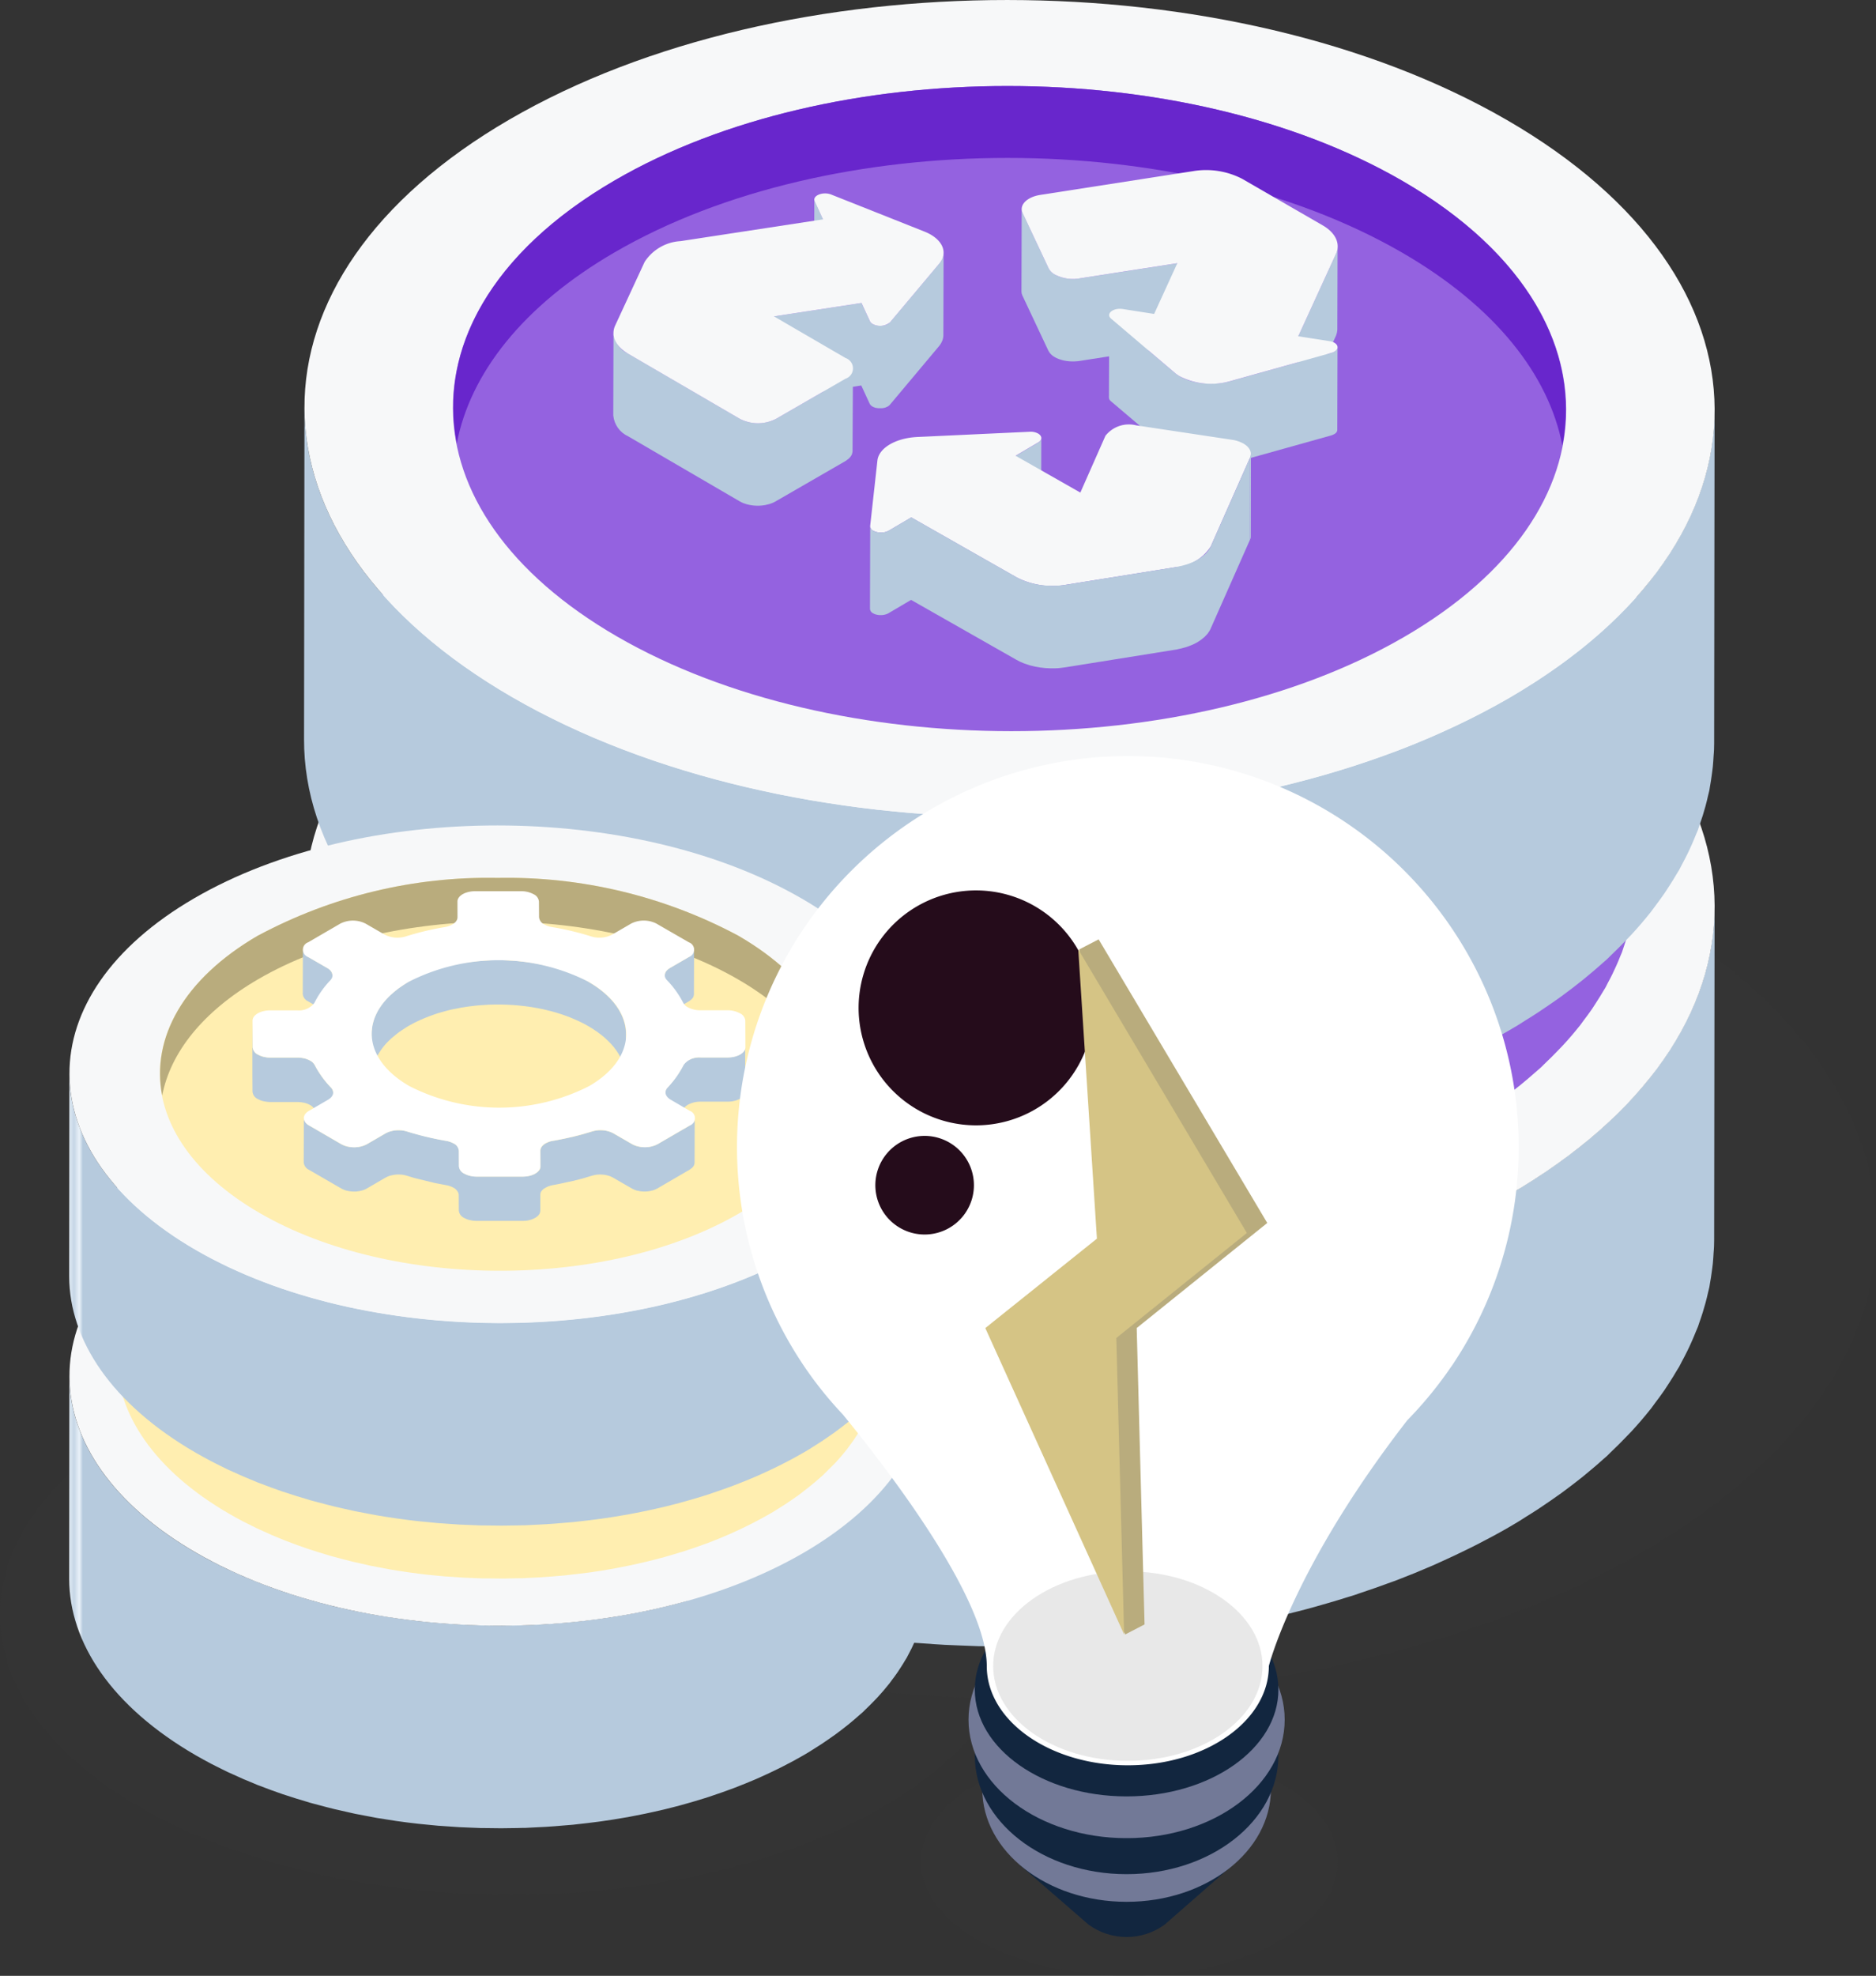 <svg xmlns="http://www.w3.org/2000/svg" xmlns:xlink="http://www.w3.org/1999/xlink" width="129.425" height="136.25" viewBox="0 0 129.425 136.25">
  <rect x="0" y="0" width="129.425" height="136.25" fill="#333333" stroke="none"/>
  <defs>
    <clipPath id="clip-path">
      <rect id="Rectángulo_293098" data-name="Rectángulo 293098" width="117.799" height="64.508" fill="none"/>
    </clipPath>
    <clipPath id="clip-path-2">
      <rect id="Rectángulo_293140" data-name="Rectángulo 293140" width="70.526" height="38.621" fill="none"/>
    </clipPath>
    <clipPath id="clip-path-3">
      <rect id="Rectángulo_293154" data-name="Rectángulo 293154" width="28.765" height="15.752" fill="none"/>
    </clipPath>
    <clipPath id="clip-path-4">
      <path id="Trazado_593622" data-name="Trazado 593622" d="M14.908,80.246c-.023,7.257,4.765,14.527,14.353,20.068q.861.5,1.753.962c.195.1.4.2.592.3.4.2.809.41,1.221.605.24.114.487.222.729.334.378.173.756.346,1.14.511.265.113.533.222.8.331s.517.22.78.325c.083.032.167.059.25.09q1.265.494,2.569.94c.134.046.272.086.406.132q1.136.377,2.3.715c.128.037.252.082.381.118.148.042.3.078.448.118.489.137.983.265,1.477.391.3.077.6.154.9.226.543.132,1.09.253,1.638.371.205.046.405.1.611.139l.167.032c.5.1,1,.195,1.5.287.273.05.543.105.818.153q.986.17,1.982.313c.117.017.234.039.351.055l.018,0q1.156.165,2.323.3c.19.022.381.036.573.055.588.062,1.177.124,1.768.173a.338.338,0,0,1,.047,0c.278.023.556.036.835.056.491.036.983.074,1.476.1.325.017.653.026.98.041.462.02.924.041,1.388.054l.113,0c.259.007.516,0,.775.009.511.008,1.021.016,1.53.015.33,0,.66-.009.989-.013.476-.007.95-.013,1.426-.027.087,0,.175,0,.262-.005.22-.007.438-.024.659-.033.547-.023,1.093-.049,1.639-.082.328-.021.656-.045.985-.068q.783-.057,1.562-.129c.183-.016.367-.027.55-.045.128-.013.254-.033.383-.047q1.213-.126,2.417-.287c.133-.018.266-.032.4-.05q1.384-.194,2.751-.439c.085-.014.173-.025.258-.04.242-.043.481-.1.723-.142.425-.082.85-.162,1.272-.249.346-.073.688-.149,1.03-.226.415-.092.83-.187,1.242-.286.341-.083.68-.17,1.019-.258.406-.1.812-.211,1.215-.324.337-.092.671-.188,1-.287q.6-.174,1.188-.361c.172-.054.346-.1.515-.158.124-.039.24-.086.362-.126q1.071-.354,2.115-.741c.145-.054.292-.1.438-.159q1.232-.47,2.426-.989c.206-.089.41-.184.615-.276q.915-.411,1.805-.85c.221-.109.443-.217.661-.329.762-.39,1.513-.791,2.24-1.213q.3-.174.593-.351c.184-.11.354-.225.534-.338.3-.185.595-.37.881-.558.265-.174.523-.35.778-.526.278-.191.553-.383.821-.576.247-.18.488-.362.726-.545.258-.2.512-.393.76-.593q.344-.279.673-.561c.238-.2.472-.4.7-.61.095-.085.2-.167.29-.252s.159-.163.243-.243q.574-.541,1.1-1.094c.118-.124.242-.247.358-.371.446-.485.868-.976,1.262-1.472.017-.022.037-.042.053-.063.09-.114.166-.23.253-.346.236-.312.471-.625.687-.941.118-.174.228-.349.341-.523.185-.286.364-.573.531-.861.046-.079.1-.157.146-.236.066-.117.12-.236.183-.354.131-.242.259-.485.378-.729.1-.2.195-.409.287-.614.109-.246.212-.49.31-.737.043-.111.1-.22.14-.33s.063-.2.1-.3c.084-.233.161-.466.234-.7.066-.215.13-.429.188-.645.064-.236.12-.472.173-.709.029-.127.068-.255.093-.384.017-.087.026-.174.041-.261.045-.241.082-.484.114-.727.03-.214.06-.427.082-.64.024-.245.039-.489.053-.734.008-.143.026-.287.029-.429s.008-.285.009-.427l.03-22.946c0,.286-.023.572-.039.858-.013.245-.028.49-.052.734-.022.214-.051.427-.08.64-.034.243-.071.486-.115.728-.039.215-.086.429-.134.643-.053.237-.11.473-.174.709-.058.215-.122.43-.188.644-.073.235-.149.468-.233.7-.075.211-.155.42-.238.629-.1.247-.2.491-.311.736-.092.205-.187.41-.287.615-.12.245-.247.488-.377.73-.107.2-.215.393-.328.589-.168.288-.348.575-.534.861-.112.174-.221.349-.34.523-.216.316-.45.628-.687.94-.1.136-.2.274-.306.409-.393.5-.816.987-1.262,1.473-.114.124-.239.247-.356.371-.353.368-.719.735-1.1,1.1-.174.164-.349.329-.531.492-.227.205-.462.41-.7.612-.222.188-.443.375-.673.56-.247.2-.5.4-.76.593-.238.182-.479.364-.725.543-.267.195-.543.386-.821.576-.256.176-.513.353-.779.527-.287.188-.583.373-.88.558-.373.231-.74.463-1.129.689-.726.422-1.477.823-2.238,1.212-.218.113-.441.222-.662.331q-.888.439-1.8.848c-.205.092-.41.188-.617.277-.794.345-1.6.676-2.425.988-.146.057-.3.108-.442.161-.693.259-1.4.5-2.107.738-.293.1-.588.193-.884.286q-.587.186-1.181.361c-.336.1-.672.195-1.011.289q-.6.166-1.209.322c-.34.087-.681.175-1.026.259-.409.1-.821.191-1.234.284-.346.077-.69.154-1.038.226-.421.088-.844.17-1.268.25-.327.062-.653.125-.981.183-.911.162-1.827.31-2.751.438-.132.02-.265.034-.4.051q-1.2.161-2.418.288c-.309.033-.619.061-.93.09-.52.049-1.04.09-1.562.129-.329.024-.659.048-.988.067-.543.034-1.089.06-1.634.083-.308.013-.616.028-.924.038-.474.015-.948.021-1.421.027-.331,0-.664.012-1,.013-.5,0-1.008-.008-1.512-.015-.3-.005-.6-.005-.906-.013-.465-.013-.927-.036-1.391-.054-.324-.014-.649-.024-.974-.041-.505-.027-1.011-.066-1.515-.1-.28-.02-.561-.035-.841-.058-.6-.05-1.194-.111-1.789-.174-.185-.02-.371-.035-.554-.054q-1.166-.132-2.323-.3c-.124-.017-.246-.039-.37-.058q-.994-.145-1.982-.313c-.274-.048-.543-.1-.817-.153-.5-.092-1.006-.185-1.505-.286-.261-.054-.52-.115-.779-.172-.548-.118-1.094-.239-1.636-.37-.3-.073-.6-.151-.9-.227-.495-.126-.988-.255-1.477-.391q-.416-.116-.829-.238-1.164-.339-2.3-.715c-.134-.045-.27-.085-.4-.129-.872-.3-1.727-.612-2.573-.941-.345-.135-.688-.275-1.029-.415-.266-.11-.536-.217-.8-.331-.385-.166-.763-.338-1.14-.511-.243-.111-.49-.22-.729-.334-.413-.2-.817-.4-1.222-.605-.2-.1-.4-.2-.592-.3-.593-.312-1.18-.631-1.753-.963C19.7,71.829,14.916,64.559,14.938,57.3Z" transform="translate(-14.908 -57.302)" fill="none"/>
    </clipPath>
    <linearGradient id="linear-gradient" x1="-0.166" y1="1.244" x2="-0.155" y2="1.244" gradientUnits="objectBoundingBox">
      <stop offset="0" stop-color="#e9f2f9"/>
      <stop offset="0.433" stop-color="#c6d6e6"/>
      <stop offset="0.775" stop-color="#e9f2f9"/>
      <stop offset="1" stop-color="#b6cadd"/>
    </linearGradient>
    <clipPath id="clip-path-5">
      <rect id="Rectángulo_293100" data-name="Rectángulo 293100" width="113.519" height="126.074" fill="none"/>
    </clipPath>
    <clipPath id="clip-path-6">
      <path id="Trazado_593624" data-name="Trazado 593624" d="M19.85,56.922c-.021,6.456,4.239,12.924,12.769,17.851.51.3,1.031.58,1.56.858.173.091.352.176.527.265.359.182.718.364,1.086.539.214.1.431.2.648.3.337.154.674.308,1.016.455.235.1.473.2.71.295s.461.2.694.288c.074.028.15.053.222.082.751.292,1.513.573,2.287.836.118.04.241.077.362.116q1.011.337,2.044.636c.114.035.225.074.34.108.13.037.266.068.4.105q.654.179,1.314.347c.266.068.531.137.8.2q.724.173,1.456.328c.182.04.361.085.543.123.049.011.1.02.149.029.443.09.89.173,1.337.254.245.046.485.095.729.137.585.1,1.173.192,1.764.278.1.015.208.034.312.05l.015,0q1.03.145,2.067.262c.17.018.34.033.51.05.523.054,1.048.11,1.573.152l.042.005c.247.021.495.032.742.05.437.032.874.065,1.313.089.29.016.58.024.872.037.411.017.822.038,1.234.049l.1,0c.23.007.461,0,.69.008.454.008.908.015,1.361.014.293,0,.587-.008.88-.012.423-.005.846-.012,1.268-.024l.234,0c.195-.007.389-.022.585-.029.487-.021.974-.043,1.459-.073.292-.017.585-.039.876-.061.464-.035.928-.073,1.389-.114.164-.016.328-.025.49-.041.114-.011.226-.028.339-.04q1.081-.112,2.152-.255c.117-.016.235-.028.353-.045q1.232-.174,2.446-.39c.077-.013.154-.023.229-.037.216-.039.428-.085.643-.126.378-.072.756-.143,1.131-.222.306-.065.612-.134.916-.2q.554-.122,1.105-.254.455-.111.906-.228.543-.14,1.081-.288c.3-.083.6-.17.892-.257q.533-.155,1.058-.322c.152-.047.308-.09.459-.139.11-.035.214-.077.322-.113q.954-.315,1.881-.659c.129-.048.261-.092.389-.141q1.1-.417,2.16-.879c.184-.079.363-.164.547-.246q.814-.365,1.606-.756c.2-.1.393-.193.588-.293.677-.347,1.344-.7,1.992-1.079q.267-.153.528-.312c.163-.1.315-.2.475-.3.264-.164.528-.328.784-.5.236-.155.465-.312.692-.468.247-.171.492-.341.73-.513.22-.161.433-.322.646-.484.228-.176.455-.351.676-.529.2-.165.4-.331.6-.5.212-.178.42-.36.623-.541.084-.075.175-.149.256-.225s.142-.143.217-.215q.51-.483.979-.974c.105-.111.215-.22.318-.331.4-.431.773-.867,1.123-1.309.014-.018.033-.037.048-.055.079-.1.147-.205.224-.308.211-.277.418-.556.612-.837.105-.154.2-.311.3-.466.165-.254.325-.509.474-.764.041-.071.09-.14.13-.211.059-.1.107-.21.162-.315.116-.215.23-.431.336-.649q.134-.272.255-.547c.1-.217.188-.436.276-.654.039-.1.087-.2.124-.295s.057-.177.089-.266c.073-.208.141-.416.206-.624.059-.191.116-.381.167-.574.057-.21.107-.42.154-.629.025-.115.06-.228.083-.342.016-.077.023-.154.037-.231.04-.216.071-.431.1-.648.027-.189.053-.379.073-.568.022-.217.034-.436.047-.653.007-.128.024-.255.027-.383s.007-.253.007-.38l.027-20.411c0,.254-.02.509-.035.763-.011.217-.024.436-.046.652-.02.19-.046.379-.073.57-.029.216-.061.431-.1.648-.036.19-.077.383-.121.573-.047.211-.1.42-.153.63-.051.19-.109.383-.167.573-.065.209-.134.417-.208.625-.066.186-.138.373-.212.56-.087.22-.179.437-.276.655-.083.183-.166.364-.255.546-.107.217-.218.435-.336.65-.095.176-.19.35-.292.524-.148.258-.309.512-.473.766-.1.155-.2.311-.3.466-.193.28-.4.558-.611.836-.091.122-.178.243-.273.364-.35.441-.726.877-1.123,1.309-.1.112-.212.221-.317.329q-.471.494-.98.976c-.157.148-.313.293-.473.439-.2.183-.412.364-.624.543q-.293.251-.6.5c-.221.177-.448.353-.676.528-.212.163-.426.324-.646.485-.238.172-.484.342-.73.512-.227.157-.456.314-.692.468-.255.167-.52.333-.784.5-.331.205-.658.412-1,.612-.648.376-1.315.733-1.992,1.079-.195.1-.391.2-.589.293-.526.26-1.062.511-1.6.755-.185.082-.365.167-.55.247-.708.306-1.425.6-2.157.878-.129.049-.264.095-.393.143q-.926.344-1.876.658-.39.129-.785.253-.523.165-1.052.32-.447.132-.9.258c-.355.1-.715.193-1.075.287-.3.077-.606.155-.913.229-.363.088-.73.172-1.1.253-.307.068-.614.137-.923.2-.374.078-.751.15-1.128.223-.29.054-.58.111-.873.162q-1.216.215-2.448.39c-.117.017-.236.028-.353.046-.714.1-1.432.179-2.152.255q-.412.042-.828.079c-.461.043-.925.082-1.389.116-.293.021-.586.042-.879.06-.484.03-.968.053-1.453.074-.274.011-.548.025-.823.034-.421.012-.841.018-1.263.024-.3,0-.59.011-.886.012-.449,0-.9-.008-1.346-.014-.268,0-.538,0-.806-.012-.413-.01-.825-.03-1.237-.049-.288-.012-.578-.02-.865-.036-.451-.024-.9-.06-1.35-.091-.249-.02-.5-.032-.748-.052-.533-.046-1.062-.1-1.591-.155-.164-.017-.329-.029-.493-.048q-1.037-.117-2.067-.263c-.109-.015-.217-.036-.327-.051-.591-.087-1.179-.178-1.764-.279-.243-.041-.485-.091-.727-.136-.448-.082-.9-.164-1.339-.255-.233-.048-.462-.1-.693-.151-.488-.107-.974-.214-1.455-.33-.268-.064-.535-.133-.8-.2-.44-.112-.879-.227-1.314-.348q-.37-.1-.738-.212-1.035-.3-2.049-.637c-.118-.039-.238-.075-.356-.115-.775-.263-1.536-.543-2.288-.836-.308-.121-.612-.245-.916-.371-.237-.1-.475-.193-.71-.293-.342-.148-.679-.3-1.015-.455-.216-.1-.436-.2-.649-.3-.367-.174-.727-.356-1.086-.539-.175-.088-.354-.174-.527-.264q-.794-.416-1.56-.858c-8.531-4.928-12.789-11.4-12.768-17.851Z" transform="translate(-19.85 -36.511)" fill="none"/>
    </clipPath>
    <clipPath id="clip-path-8">
      <path id="Trazado_593626" data-name="Trazado 593626" d="M14.908,48.726c-.023,7.258,4.765,14.527,14.353,20.068q.861.5,1.753.963c.195.1.4.2.592.3.4.2.809.409,1.221.605.24.115.487.223.729.334.378.173.756.346,1.14.511.265.113.533.222.8.331s.517.221.78.324c.083.033.167.06.25.091.843.329,1.7.646,2.569.94.134.046.272.087.406.132q1.136.377,2.3.715c.128.037.252.082.381.118.148.041.3.077.448.12.489.136.983.265,1.477.391.3.076.6.153.9.226.543.13,1.09.252,1.638.371.205.043.405.1.611.137.057.012.112.021.167.033.5.1,1,.193,1.5.287.273.051.543.105.818.153.658.114,1.318.215,1.982.313.117.016.234.038.351.055l.018,0q1.156.165,2.323.3c.19.021.381.035.573.055.588.062,1.177.123,1.768.173.015,0,.032,0,.047,0,.278.024.556.038.835.059.491.035.983.073,1.476.1.325.017.653.026.98.04.462.021.924.043,1.388.055l.113,0c.259.007.516,0,.775.008.511.009,1.021.017,1.53.017.33,0,.66-.01.989-.014.476-.007.95-.013,1.426-.027.087,0,.175,0,.262-.005.22-.007.438-.023.659-.033.547-.023,1.093-.049,1.639-.082.328-.021.656-.045.985-.068q.783-.057,1.562-.129c.183-.016.367-.027.55-.046.128-.013.254-.032.383-.046q1.213-.126,2.417-.287c.133-.017.266-.032.4-.05.923-.129,1.839-.278,2.751-.438.085-.015.173-.026.258-.041.242-.045.481-.1.723-.142.425-.08.85-.162,1.272-.25.346-.072.688-.149,1.03-.225.415-.093.83-.187,1.242-.287.341-.082.68-.168,1.019-.256q.61-.157,1.215-.323c.337-.093.671-.19,1-.288q.6-.176,1.188-.361c.172-.054.346-.1.515-.158.124-.039.24-.086.362-.126q1.071-.355,2.115-.741c.145-.054.292-.1.438-.159q1.232-.47,2.426-.989c.206-.09.41-.184.615-.276q.915-.411,1.805-.85c.221-.11.443-.218.661-.329.762-.39,1.513-.79,2.24-1.213q.3-.174.593-.35c.184-.112.354-.227.534-.339.3-.185.595-.37.881-.558.265-.174.523-.35.778-.527.278-.19.553-.381.821-.576.247-.179.488-.361.726-.543.258-.2.512-.395.76-.595.229-.185.453-.373.673-.56.238-.2.472-.405.7-.61.095-.085.2-.167.29-.252s.159-.163.243-.242q.574-.543,1.1-1.1c.118-.124.242-.246.358-.372.446-.485.868-.975,1.262-1.472.017-.021.037-.041.053-.062.09-.114.166-.23.253-.345.236-.314.471-.627.687-.942.118-.173.228-.349.341-.523.185-.287.364-.572.531-.861.046-.079.1-.157.146-.236.066-.117.12-.237.183-.354.131-.242.259-.485.378-.729.1-.2.195-.41.287-.615.109-.245.212-.489.31-.736.043-.11.1-.22.14-.33s.063-.2.1-.3c.084-.235.161-.468.234-.7.066-.215.13-.429.188-.645.064-.236.12-.472.173-.708.029-.128.068-.256.093-.385.017-.087.026-.174.041-.26.045-.243.082-.486.114-.728.03-.213.06-.427.082-.64.024-.245.039-.489.053-.734.008-.143.026-.286.029-.429s.008-.286.009-.427l.03-22.944c0,.285-.023.571-.039.856-.013.245-.028.489-.052.734-.022.213-.051.426-.08.64-.034.243-.071.486-.115.727-.039.215-.086.43-.134.645-.053.237-.11.473-.174.709-.058.215-.122.429-.188.644-.073.234-.149.468-.233.7-.075.211-.155.421-.238.63-.1.247-.2.492-.311.737-.092.205-.187.41-.287.614-.12.245-.247.487-.377.729-.107.2-.215.395-.328.59-.168.288-.348.575-.534.861-.112.174-.221.349-.34.523-.216.315-.45.628-.687.94-.1.136-.2.274-.306.409-.393.5-.816.988-1.262,1.473-.114.124-.239.247-.356.37-.353.37-.719.736-1.1,1.1-.174.165-.349.33-.531.493-.227.205-.462.409-.7.612-.222.187-.443.374-.673.559-.247.2-.5.4-.76.593q-.357.276-.725.546c-.267.193-.543.385-.821.576-.256.176-.513.352-.779.526-.287.188-.583.373-.88.558-.373.23-.74.464-1.129.689-.726.422-1.477.823-2.238,1.213-.218.112-.441.221-.662.33q-.888.439-1.8.848c-.205.092-.41.188-.617.278-.794.343-1.6.675-2.425.988-.146.055-.3.105-.442.16-.693.258-1.4.5-2.107.739q-.44.145-.884.286-.587.184-1.181.359c-.336.1-.672.2-1.011.289q-.6.168-1.209.322c-.34.088-.681.175-1.026.259-.409.1-.821.192-1.234.285-.346.077-.69.154-1.038.227-.421.088-.844.168-1.268.249-.327.062-.653.125-.981.183q-1.366.243-2.751.439c-.132.018-.265.032-.4.05q-1.2.161-2.418.287c-.309.033-.619.063-.93.091q-.779.072-1.562.129c-.329.024-.659.048-.988.068-.543.033-1.089.059-1.634.082-.308.013-.616.028-.924.038-.474.014-.948.02-1.421.027-.331,0-.664.012-1,.013-.5,0-1.008-.008-1.512-.015-.3-.005-.6-.005-.906-.013-.465-.013-.927-.035-1.391-.054-.324-.015-.649-.024-.974-.041-.505-.027-1.011-.066-1.515-.1-.28-.021-.561-.036-.841-.059-.6-.05-1.194-.112-1.789-.175-.185-.02-.371-.033-.554-.053q-1.166-.13-2.323-.3c-.124-.017-.246-.039-.37-.058q-.994-.145-1.982-.313c-.274-.048-.543-.1-.817-.153-.5-.092-1.006-.185-1.505-.287-.261-.054-.52-.113-.779-.171-.548-.118-1.094-.239-1.636-.37-.3-.073-.6-.151-.9-.227-.495-.126-.988-.255-1.477-.391-.277-.077-.553-.158-.829-.237q-1.164-.339-2.3-.716c-.134-.045-.27-.086-.4-.13-.872-.3-1.727-.611-2.573-.94-.345-.135-.688-.275-1.029-.415-.266-.11-.536-.218-.8-.331-.385-.166-.763-.338-1.14-.511-.243-.112-.49-.22-.729-.334-.413-.2-.817-.4-1.222-.605-.2-.1-.4-.2-.592-.3-.593-.311-1.18-.63-1.753-.962C19.7,40.309,14.916,33.039,14.938,25.782Z" transform="translate(-14.908 -25.782)" fill="none"/>
    </clipPath>
    <linearGradient id="linear-gradient-2" x1="-0.166" y1="1.912" x2="-0.155" y2="1.912" xlink:href="#linear-gradient"/>
    <clipPath id="clip-path-10">
      <path id="Trazado_593628" data-name="Trazado 593628" d="M35.523,11.964c-14.95,8.683-14.876,22.766.167,31.458s39.357,8.7,54.308.017,14.876-22.765-.166-31.458C82.3,7.633,72.456,5.458,62.621,5.458s-19.628,2.168-27.1,6.506" transform="translate(-24.359 -5.458)" fill="none"/>
    </clipPath>
    <clipPath id="clip-path-11">
      <path id="Trazado_593629" data-name="Trazado 593629" d="M35.521,11.964c-8.539,4.959-12.155,11.679-10.9,18.151.923-4.82,4.539-9.5,10.9-13.193,14.952-8.682,39.266-8.674,54.309.017,6.452,3.728,10.128,8.447,11.068,13.306,1.246-6.5-2.429-13.273-11.068-18.264C82.3,7.633,72.454,5.458,62.62,5.458s-19.627,2.168-27.1,6.506" transform="translate(-24.378 -5.458)" fill="none"/>
    </clipPath>
    <clipPath id="clip-path-12">
      <path id="Trazado_593630" data-name="Trazado 593630" d="M0,101.244v.058c.012,4.4,2.927,8.8,8.74,12.163q.525.3,1.068.586c.118.063.241.121.361.183.246.124.492.249.742.368.147.07.3.135.446.2.229.107.46.212.694.313.16.068.324.134.486.2s.315.134.476.2c.05.02.1.036.152.055.514.2,1.035.392,1.564.572.083.028.166.053.249.08q.691.23,1.4.436c.078.023.153.05.233.072s.182.048.272.073c.3.083.6.162.9.238.182.047.364.093.548.138.33.079.664.153,1,.226.124.027.248.058.372.084l.1.02c.3.062.609.118.915.174.166.032.331.064.5.095.4.068.8.13,1.207.19.072.01.142.024.214.034h.011q.7.1,1.415.179c.115.014.231.023.348.035.359.038.717.075,1.077.105l.028,0c.17.014.34.022.509.035.3.022.6.045.9.061.2.012.4.016.6.025.283.012.564.026.846.034l.07,0c.157,0,.314,0,.472.005.272,0,.542.009.814.01h.117c.2,0,.4-.005.6-.008.289,0,.578-.008.867-.017l.161,0c.133-.005.266-.015.4-.021.334-.014.666-.029,1-.05.2-.013.4-.026.6-.041.318-.023.635-.05.951-.079.112-.01.224-.016.336-.027.078-.008.154-.02.233-.027q.74-.078,1.473-.175c.08-.011.162-.02.242-.032.562-.078,1.119-.168,1.675-.266.052-.01.105-.015.158-.025.147-.027.292-.059.44-.086.259-.05.517-.1.774-.153.211-.043.418-.09.627-.137q.38-.085.756-.174.313-.077.621-.157c.248-.064.5-.129.741-.2q.306-.085.611-.175.364-.108.724-.22c.1-.033.211-.062.314-.1.074-.023.146-.051.221-.076q.65-.215,1.288-.452c.088-.032.178-.062.266-.1.5-.19.992-.392,1.478-.6.126-.055.249-.113.373-.168q.559-.249,1.1-.517c.135-.066.27-.133.4-.2.463-.236.922-.48,1.363-.738.123-.071.243-.141.362-.213s.215-.138.326-.205c.182-.113.361-.225.536-.34s.318-.214.475-.322.336-.231.5-.35.3-.22.442-.331.312-.239.462-.362.276-.226.41-.341.288-.247.427-.371c.057-.052.12-.1.176-.153s.1-.1.149-.148q.349-.331.669-.667c.073-.075.148-.15.217-.226.272-.3.529-.593.769-.9.01-.014.023-.026.033-.038.054-.07.1-.141.153-.211.145-.19.287-.381.418-.573.073-.107.139-.213.208-.32.113-.174.223-.348.324-.524.028-.048.062-.095.089-.143.04-.071.073-.145.112-.216.079-.147.157-.295.229-.443.061-.125.118-.25.174-.375.067-.149.13-.3.19-.448.026-.067.06-.134.085-.2s.038-.122.06-.183c.051-.142.1-.285.142-.427s.079-.262.115-.393.072-.287.1-.43c.017-.078.041-.157.057-.235.011-.052.016-.105.026-.159.027-.148.049-.295.07-.442.018-.13.036-.26.05-.39.014-.148.023-.3.03-.447.005-.087.017-.174.02-.261s0-.174,0-.262l.018-13.973c0,.174-.014.348-.023.522-.009.149-.017.3-.032.447-.014.13-.032.26-.05.39-.021.148-.042.3-.07.443-.025.13-.053.262-.083.392s-.066.287-.1.431-.074.262-.115.391-.091.286-.142.428-.093.257-.145.384c-.06.149-.122.3-.19.449-.055.125-.113.249-.174.374-.072.148-.149.3-.229.445-.065.121-.13.239-.2.359-.1.175-.212.351-.325.524-.068.107-.135.213-.208.318-.132.193-.274.384-.418.574-.062.082-.121.166-.187.248-.239.3-.5.6-.767.9-.071.076-.146.15-.217.225-.215.225-.438.449-.672.668-.107.1-.213.2-.324.3q-.209.187-.427.372c-.134.114-.27.228-.41.341s-.3.241-.461.362-.293.222-.443.331-.329.234-.5.35-.313.215-.475.321-.354.227-.536.339c-.227.141-.451.283-.687.421-.443.257-.9.5-1.363.738-.134.068-.27.135-.4.2-.36.178-.727.351-1.1.517-.126.055-.25.114-.376.168q-.727.315-1.476.6c-.089.033-.182.064-.272.1-.421.157-.85.305-1.282.45-.178.059-.358.117-.538.173-.238.075-.478.149-.719.22-.2.061-.409.12-.615.176-.245.068-.49.133-.736.2-.209.053-.415.107-.626.157-.248.06-.5.117-.751.174-.21.047-.42.093-.631.138q-.385.078-.773.151c-.2.038-.4.076-.6.112-.556.1-1.114.188-1.676.266l-.242.03q-.732.1-1.473.175c-.188.021-.377.039-.566.057-.317.029-.634.054-.952.078-.2.014-.4.029-.6.041-.331.021-.663.036-1,.05-.187.009-.375.017-.563.023-.287.009-.576.013-.864.016-.2,0-.4.009-.606.009-.308,0-.615,0-.921-.009-.185,0-.37,0-.553-.009-.283-.008-.564-.022-.847-.033-.2-.009-.4-.015-.593-.026-.308-.016-.616-.04-.923-.062-.171-.013-.341-.022-.512-.037-.365-.03-.728-.067-1.089-.105-.113-.012-.226-.021-.338-.033q-.711-.08-1.415-.18c-.076-.01-.15-.024-.224-.035q-.606-.088-1.209-.191c-.166-.028-.331-.063-.5-.092-.306-.057-.612-.113-.916-.175-.159-.033-.316-.07-.475-.1-.334-.072-.666-.146-1-.225-.184-.043-.367-.091-.549-.138-.3-.077-.6-.155-.9-.238-.17-.048-.337-.1-.5-.146q-.709-.205-1.4-.436c-.082-.026-.163-.051-.245-.078-.53-.18-1.051-.373-1.565-.573-.211-.083-.42-.167-.628-.253-.162-.067-.325-.133-.486-.2-.234-.1-.465-.205-.694-.311-.149-.067-.3-.134-.445-.2-.251-.12-.5-.243-.743-.37-.12-.06-.242-.118-.361-.18-.362-.19-.718-.385-1.068-.587-5.84-3.374-8.753-7.8-8.74-12.222Z" transform="translate(0 -87.269)" fill="none"/>
    </clipPath>
    <linearGradient id="linear-gradient-3" x1="0" y1="1" x2="0.018" y2="1" xlink:href="#linear-gradient"/>
    <clipPath id="clip-path-14">
      <path id="Trazado_593632" data-name="Trazado 593632" d="M3.01,87.038C3,90.969,5.591,94.909,10.786,97.911q.466.269.949.522c.107.054.215.107.323.161.217.111.437.222.66.328.132.062.264.12.4.18.2.093.409.187.616.277.145.061.289.12.434.179s.28.12.423.175c.043.018.091.033.135.05.458.178.921.35,1.392.509.073.026.148.047.221.072.41.136.826.265,1.246.387.07.021.137.046.208.065s.161.041.241.064c.265.074.533.143.8.212.163.041.325.084.488.123.293.071.59.136.888.2.11.025.22.052.331.076l.09.016c.27.055.541.105.814.155.148.027.295.058.443.084.356.061.715.117,1.074.168.064.01.126.022.191.03h.01q.626.09,1.259.161c.1.012.206.02.309.03.32.033.638.066.959.092l.026,0c.15.012.3.02.452.03.265.02.531.04.8.054.177.01.354.015.531.023.25.011.5.023.752.029l.061,0c.14,0,.28,0,.42,0,.277.005.553.009.83.009.178,0,.356,0,.536-.008.258,0,.514-.005.772-.014l.141,0,.358-.018c.3-.012.591-.027.888-.045.178-.011.356-.023.534-.037q.424-.031.846-.07c.1-.01.2-.014.3-.025l.207-.025c.439-.045.875-.1,1.311-.155.071-.01.143-.016.215-.027.5-.07,1-.15,1.489-.237.047-.009.095-.014.14-.023.132-.023.261-.051.392-.077.229-.043.46-.088.689-.135.186-.039.372-.08.558-.122.225-.05.45-.1.673-.155q.277-.067.552-.139c.221-.058.44-.115.659-.175.182-.05.364-.1.543-.157.216-.063.43-.128.644-.195.092-.03.187-.057.279-.086.066-.022.13-.047.2-.068q.58-.192,1.147-.4c.078-.029.159-.055.236-.086.447-.17.884-.348,1.315-.535.113-.049.222-.1.333-.15q.5-.223.978-.461c.121-.059.241-.118.359-.179.412-.211.819-.427,1.213-.655l.323-.19c.1-.061.191-.123.289-.184.161-.1.321-.2.477-.3s.283-.19.422-.285.3-.208.445-.312.264-.2.392-.3.278-.213.412-.322.245-.2.365-.3.255-.22.378-.33c.051-.047.107-.09.157-.137s.086-.088.133-.132c.208-.2.405-.393.6-.592.064-.068.13-.135.193-.2.241-.263.471-.528.684-.8.009-.012.021-.023.029-.035.048-.062.089-.124.136-.187.129-.168.255-.338.373-.51.064-.093.124-.188.185-.284.1-.154.2-.31.289-.466.024-.042.054-.084.078-.127.036-.063.065-.128.1-.191.07-.133.139-.263.2-.4.053-.111.105-.221.154-.333.06-.132.115-.265.168-.4.024-.06.053-.118.076-.179s.034-.108.053-.162c.046-.126.086-.252.125-.379s.072-.233.1-.35.064-.255.093-.383c.016-.07.037-.139.05-.209.01-.047.014-.095.023-.141.024-.13.045-.263.063-.393s.032-.231.042-.348c.014-.132.022-.265.028-.4.005-.078.015-.155.018-.233l0-.233.016-12.43c0,.154-.012.309-.02.464-.009.133-.016.265-.03.4-.01.115-.027.23-.043.347-.017.132-.037.263-.062.393s-.047.234-.073.35-.059.255-.093.383-.066.234-.1.35-.08.254-.125.38-.085.227-.13.341c-.053.133-.109.266-.168.4-.049.112-.1.222-.154.333-.064.133-.134.264-.2.4-.058.107-.116.213-.178.318-.091.157-.189.311-.288.466-.062.095-.121.189-.186.283-.117.172-.243.34-.372.51-.055.075-.108.149-.166.222q-.32.4-.684.8c-.062.067-.129.134-.193.2q-.285.3-.6.595c-.095.09-.189.179-.288.267q-.186.166-.38.331c-.118.1-.239.2-.363.3s-.273.215-.412.322-.26.2-.393.295-.295.209-.445.312-.278.191-.422.286-.316.2-.477.3c-.2.125-.4.251-.611.373-.395.228-.8.446-1.213.656-.118.061-.239.12-.36.179q-.481.238-.977.46c-.111.05-.222.1-.335.151-.429.186-.867.365-1.313.535-.079.03-.161.058-.24.087-.375.139-.756.273-1.141.4-.16.053-.318.1-.478.154q-.318.1-.641.195c-.182.054-.363.107-.548.157-.215.061-.435.118-.654.176-.185.047-.37.095-.555.139q-.333.08-.668.154c-.187.041-.374.084-.562.123q-.342.07-.688.135c-.177.034-.354.067-.53.1-.495.088-.991.168-1.491.238l-.215.027c-.436.059-.872.11-1.311.155-.167.017-.336.034-.5.049q-.422.039-.846.071c-.179.012-.358.026-.535.037-.3.017-.591.033-.886.043-.167.008-.335.016-.5.021-.256.009-.513.012-.769.015-.18,0-.359.007-.539.008-.274,0-.547,0-.819-.009-.163,0-.328,0-.491-.007-.251-.008-.5-.02-.753-.03-.176-.008-.352-.012-.527-.022-.275-.015-.549-.036-.822-.055-.152-.012-.3-.02-.455-.033-.324-.027-.647-.061-.969-.093-.1-.011-.2-.02-.3-.029-.421-.049-.84-.1-1.257-.161l-.2-.032c-.36-.052-.718-.108-1.075-.168l-.442-.084c-.273-.05-.546-.1-.815-.155-.142-.029-.281-.062-.423-.092-.3-.064-.592-.129-.886-.2-.164-.04-.326-.083-.488-.124-.268-.068-.536-.138-.8-.212-.15-.041-.3-.085-.449-.128-.421-.123-.836-.251-1.248-.388-.072-.024-.145-.046-.217-.071-.472-.16-.935-.33-1.393-.51-.186-.072-.372-.149-.558-.225-.145-.06-.29-.117-.433-.179-.209-.089-.413-.184-.618-.276-.132-.061-.265-.12-.4-.182-.223-.107-.441-.217-.66-.327-.107-.055-.216-.107-.322-.162q-.483-.253-.95-.522c-5.2-3-7.788-6.941-7.775-10.872Z" transform="translate(-3.01 -74.608)" fill="none"/>
    </clipPath>
    <clipPath id="clip-path-16">
      <path id="Trazado_593634" data-name="Trazado 593634" d="M0,82.048v.058c.012,4.4,2.927,8.8,8.74,12.163q.525.3,1.068.586c.118.063.241.122.361.183.246.124.492.249.742.368.147.07.3.135.446.2.229.105.46.211.694.311.16.068.324.136.486.2s.315.134.476.2c.05.02.1.036.152.055.514.2,1.035.392,1.564.572.083.028.166.053.249.08q.691.23,1.4.436c.078.022.153.05.233.072s.182.047.272.073c.3.082.6.161.9.238.182.047.364.093.548.137.33.08.664.154,1,.226.124.028.248.059.372.085.035.007.068.012.1.02.3.062.609.118.915.174.166.032.331.064.5.093.4.07.8.132,1.207.191.072.011.142.023.214.033l.011,0q.7.1,1.415.18c.115.013.231.022.348.034.359.038.717.075,1.077.105l.028,0c.17.014.34.022.509.035.3.022.6.045.9.062.2.011.4.015.6.024.283.013.564.026.846.034l.07,0c.157,0,.314,0,.472.005.311,0,.621.011.931.01.2,0,.4-.005.6-.008.289,0,.578-.008.867-.017l.161,0c.133-.005.266-.015.4-.021.334-.014.666-.029,1-.05.2-.012.4-.026.6-.041.318-.024.635-.05.951-.079.112-.01.224-.016.336-.027.078-.008.154-.02.233-.027q.74-.078,1.473-.175c.08-.011.162-.02.242-.032.562-.078,1.119-.168,1.675-.266.052-.01.105-.015.158-.025.147-.027.292-.059.44-.086.259-.05.517-.1.774-.153.211-.043.418-.09.627-.137.253-.057.505-.113.756-.174.209-.051.415-.1.621-.157.248-.064.5-.129.741-.2q.306-.085.611-.175c.242-.072.484-.143.724-.22.1-.033.211-.062.314-.1.074-.024.146-.052.221-.077q.65-.215,1.288-.452c.088-.032.178-.062.266-.1.5-.19.992-.392,1.478-.6.126-.055.249-.113.373-.168q.559-.249,1.1-.517l.4-.2c.463-.237.922-.481,1.363-.738.123-.072.243-.142.362-.214s.215-.138.326-.205c.182-.113.361-.225.536-.341s.318-.213.475-.32.336-.233.5-.351.3-.22.442-.331.312-.239.462-.361.276-.227.41-.341.288-.247.427-.372c.057-.052.12-.1.176-.154s.1-.1.149-.147q.349-.331.669-.667c.073-.076.148-.15.217-.226.272-.3.529-.593.769-.9.01-.013.023-.025.033-.038.054-.07.1-.14.153-.21.145-.191.287-.381.418-.574.073-.105.139-.212.208-.318.113-.174.223-.348.324-.524.028-.048.062-.1.089-.143.04-.071.073-.143.112-.216.079-.148.157-.295.229-.443.061-.125.118-.25.174-.375.067-.149.13-.3.19-.448.026-.067.06-.134.085-.2s.038-.121.06-.181c.051-.142.1-.285.142-.427s.079-.262.115-.393.072-.287.1-.43c.017-.078.041-.157.057-.235.011-.053.016-.105.026-.159.027-.148.049-.295.07-.442.018-.13.036-.26.05-.39.014-.148.023-.3.03-.447.005-.087.017-.174.02-.261s0-.174,0-.261l.018-13.974c0,.174-.014.348-.023.522-.009.149-.017.3-.032.448-.014.129-.032.259-.05.389-.021.148-.042.3-.07.443-.025.13-.053.262-.083.392s-.066.287-.1.431-.074.262-.115.391-.091.286-.142.428-.093.255-.145.384c-.06.15-.122.3-.19.449-.055.125-.113.249-.174.373-.072.149-.149.3-.229.446-.065.121-.13.239-.2.359-.1.176-.212.35-.325.524-.068.107-.135.213-.208.318-.132.192-.274.384-.418.573-.062.084-.121.166-.187.249-.239.3-.5.6-.767.9-.071.076-.146.15-.217.226-.215.224-.438.448-.672.667-.107.1-.213.2-.324.3q-.209.189-.427.373c-.134.114-.27.228-.41.34s-.3.242-.461.363-.293.222-.443.331-.329.234-.5.35-.313.215-.475.321-.354.227-.536.339c-.227.141-.451.283-.687.42-.443.258-.9.5-1.363.739-.134.068-.27.135-.4.2-.36.178-.727.351-1.1.517-.126.055-.25.114-.376.168q-.727.315-1.476.6c-.089.034-.182.064-.272.1-.421.157-.85.305-1.282.45-.178.059-.358.117-.538.174-.238.074-.478.148-.719.218l-.615.177c-.245.067-.49.132-.736.195-.209.054-.415.108-.626.158-.248.06-.5.117-.751.174-.21.047-.42.093-.631.138q-.385.078-.773.151c-.2.038-.4.076-.6.112-.556.1-1.114.188-1.676.266l-.242.03q-.732.1-1.473.175l-.566.057c-.317.029-.634.054-.952.078-.2.014-.4.029-.6.041-.331.021-.663.036-1,.05-.187.008-.375.017-.563.023-.287.009-.576.013-.864.016-.2,0-.4.009-.606.009-.308,0-.615,0-.921-.01-.185,0-.37,0-.553-.008-.283-.008-.564-.022-.847-.033-.2-.009-.4-.015-.593-.026-.308-.016-.616-.04-.923-.062-.171-.013-.341-.022-.512-.037-.365-.03-.728-.067-1.089-.105-.113-.012-.226-.021-.338-.034q-.711-.078-1.415-.178c-.076-.011-.15-.025-.224-.036-.4-.06-.808-.122-1.209-.191-.166-.028-.331-.062-.5-.093-.306-.055-.612-.112-.916-.174-.159-.033-.316-.07-.475-.1-.334-.073-.666-.147-1-.226-.184-.045-.367-.092-.549-.138q-.452-.114-.9-.239c-.17-.047-.337-.1-.5-.145q-.709-.205-1.4-.435l-.245-.079q-.8-.271-1.565-.574c-.211-.082-.42-.166-.628-.252-.162-.067-.325-.133-.486-.2-.234-.1-.465-.205-.694-.311-.149-.067-.3-.134-.445-.2-.251-.121-.5-.246-.743-.371-.12-.06-.242-.118-.361-.18-.362-.19-.718-.385-1.068-.587-5.84-3.374-8.753-7.8-8.74-12.221Z" transform="translate(0 -68.074)" fill="none"/>
    </clipPath>
    <linearGradient id="linear-gradient-4" x1="0" y1="1.667" x2="0.018" y2="1.667" xlink:href="#linear-gradient"/>
    <clipPath id="clip-path-18">
      <path id="Trazado_593636" data-name="Trazado 593636" d="M12.554,59.659c-9.1,5.288-9.059,13.865.1,19.158s23.969,5.3,33.075.011,9.059-13.865-.1-19.158A33.85,33.85,0,0,0,29.058,55.7a33.6,33.6,0,0,0-16.5,3.963" transform="translate(-5.756 -55.696)" fill="none"/>
    </clipPath>
    <clipPath id="clip-path-19">
      <path id="Trazado_593637" data-name="Trazado 593637" d="M12.553,59.659c-5.2,3.02-7.4,7.112-6.638,11.054.562-2.937,2.764-5.784,6.638-8.035,9.106-5.288,23.914-5.282,33.075.011,3.928,2.27,6.168,5.144,6.742,8.1.758-3.962-1.48-8.084-6.742-11.123A33.85,33.85,0,0,0,29.057,55.7a33.582,33.582,0,0,0-16.5,3.963" transform="translate(-5.767 -55.696)" fill="none"/>
    </clipPath>
    <clipPath id="clip-path-21">
      <rect id="Rectángulo_293122" data-name="Rectángulo 293122" width="34.007" height="22.03" fill="none"/>
    </clipPath>
    <clipPath id="clip-path-22">
      <path id="Trazado_593638" data-name="Trazado 593638" d="M39.807,60.382l0,.014a.549.549,0,0,1-.059.115l-.014.021a.743.743,0,0,1-.1.108.9.9,0,0,1-.087.064c-.026.018-.048.038-.077.055l-1.309.76-.015.01c-.022.013-.038.029-.059.043a.9.9,0,0,0-.087.064l-.009.007a.76.76,0,0,0-.076.082l-.012.018-.013.02a.343.343,0,0,0-.024.036.448.448,0,0,0-.033.07l0,.01,0,.012a.374.374,0,0,0-.013.047.38.38,0,0,0-.009.07v.011l-.009,3.056a.434.434,0,0,1,.022-.127l0-.012a.555.555,0,0,1,.06-.115l.013-.02a.733.733,0,0,1,.1-.107.915.915,0,0,1,.088-.064.737.737,0,0,1,.073-.053l1.309-.76.015-.009c.024-.014.04-.032.062-.046s.061-.042.086-.065l.009-.005a.773.773,0,0,0,.077-.083l.013-.02.014-.021c.008-.012.016-.023.023-.034a.58.58,0,0,0,.033-.071l0-.011,0-.014c0-.015.01-.03.013-.046a.5.5,0,0,0,.008-.071v-.011l.009-3.056a.432.432,0,0,1-.021.127" transform="translate(-37.795 -60.255)" fill="none"/>
    </clipPath>
    <linearGradient id="linear-gradient-5" x1="-20.211" y1="12.575" x2="-19.676" y2="12.575" gradientUnits="objectBoundingBox">
      <stop offset="0" stop-color="#c6d6e6"/>
      <stop offset="1" stop-color="#b6cadd"/>
    </linearGradient>
    <clipPath id="clip-path-23">
      <path id="Trazado_593639" data-name="Trazado 593639" d="M16.514,61.517,15.2,60.76a.848.848,0,0,1-.274-.239.471.471,0,0,1-.091-.272l-.009,3.056a.619.619,0,0,0,.365.511l1.313.758a.844.844,0,0,1,.272.237.47.47,0,0,1,.092.272l.009-3.056a.621.621,0,0,0-.364-.509" transform="translate(-14.827 -60.249)" fill="none"/>
    </clipPath>
    <linearGradient id="linear-gradient-6" x1="-7.853" y1="12.537" x2="-7.323" y2="12.537" xlink:href="#linear-gradient-5"/>
    <clipPath id="clip-path-24">
      <path id="Trazado_593640" data-name="Trazado 593640" d="M24.652,58.276,24.647,57.2l-.009,3.056.005,1.077Z" transform="translate(-24.638 -57.199)" fill="none"/>
    </clipPath>
    <linearGradient id="linear-gradient-7" x1="-1895.159" y1="15.463" x2="-1818.239" y2="15.463" xlink:href="#linear-gradient-5"/>
    <clipPath id="clip-path-25">
      <path id="Trazado_593641" data-name="Trazado 593641" d="M34.165,62.41c-.207-.12-.423-.23-.645-.336-.073-.035-.15-.065-.224-.1-.133-.059-.262-.12-.4-.174l-.048-.015c-.3-.118-.618-.224-.941-.318-.026-.008-.05-.018-.076-.026-.074-.021-.151-.035-.226-.055-.179-.047-.36-.092-.543-.133-.05-.011-.1-.026-.146-.036-.072-.015-.147-.024-.218-.038-.154-.029-.308-.057-.464-.08-.063-.01-.124-.024-.187-.033s-.138-.014-.207-.023c-.145-.018-.291-.035-.437-.049-.071-.008-.139-.018-.21-.024s-.13-.005-.195-.011c-.149-.01-.3-.017-.447-.023-.074,0-.148-.011-.222-.012s-.118,0-.178,0c-.161,0-.321,0-.481,0-.079,0-.159,0-.238,0-.048,0-.093.008-.141.01-.2.009-.395.023-.591.039-.079.007-.161.009-.24.016-.025,0-.049.008-.074.01-.335.036-.668.082-1,.139-.015,0-.032,0-.048.007-.1.017-.188.041-.283.061-.163.033-.325.065-.485.1-.117.027-.23.061-.345.092-.152.041-.3.083-.453.129l-.1.027c-.053.017-.1.04-.154.059q-.354.121-.691.262c-.084.035-.168.07-.251.107a9.083,9.083,0,0,0-.828.42c-.036.021-.072.041-.107.063-.082.049-.15.1-.227.151-.108.07-.216.139-.316.211s-.165.129-.246.195-.186.147-.271.223l-.055.046c-.112.1-.216.21-.314.317-.021.022-.038.045-.058.067-.06.066-.12.134-.173.2-.023.029-.038.06-.06.089-.076.1-.143.2-.208.308-.026.042-.062.085-.086.128-.013.022-.02.043-.032.065-.048.09-.088.182-.127.274-.024.053-.055.105-.075.16-.007.017-.01.036-.015.054-.032.087-.053.174-.076.262-.015.059-.039.117-.051.177,0,.015,0,.032-.005.047-.016.092-.023.184-.032.276-.005.06-.018.12-.02.18,0,.025,0,.051,0,.076l-.009,3.056c0-.085.014-.171.022-.257s.015-.185.033-.276c.013-.075.036-.15.055-.225s.045-.175.076-.261.059-.143.09-.214c.039-.091.079-.184.127-.274.036-.065.078-.129.118-.195.063-.1.13-.205.206-.306s.148-.195.233-.29c.02-.023.037-.046.058-.067.113-.123.238-.243.37-.363.085-.076.178-.149.27-.223s.16-.132.247-.195.209-.141.316-.211.215-.146.335-.214a8.924,8.924,0,0,1,.827-.42c.083-.037.167-.072.251-.107q.337-.142.691-.262c.084-.028.165-.06.25-.086.149-.047.3-.088.453-.129.114-.032.228-.065.345-.092.16-.039.322-.072.485-.1.111-.022.22-.048.33-.067.328-.058.662-.1,1-.138.1-.012.209-.018.312-.027.2-.016.393-.03.591-.039.127-.005.254-.009.381-.011.16,0,.32,0,.479,0,.135,0,.268.007.4.012s.3.013.442.023.272.022.406.035.292.03.437.049.263.035.393.055c.155.024.31.051.464.08.122.023.243.048.364.074.184.04.364.086.543.133.1.027.2.052.3.082.322.095.637.2.941.317.152.06.3.125.447.19.074.033.151.063.224.1.222.105.437.216.644.336,1.734,1,2.6,2.313,2.594,3.622l.009-3.056c0-1.31-.861-2.621-2.594-3.622" transform="translate(-19.195 -60.925)" fill="none"/>
    </clipPath>
    <linearGradient id="linear-gradient-8" x1="-1.187" y1="7.332" x2="-1.126" y2="7.332" xlink:href="#linear-gradient-5"/>
    <clipPath id="clip-path-26">
      <path id="Trazado_593642" data-name="Trazado 593642" d="M43.339,66.575l0,.012a.494.494,0,0,1-.062.118l-.013.018a.715.715,0,0,1-.1.1,1.014,1.014,0,0,1-.1.072c-.018.012-.034.026-.054.038a1.356,1.356,0,0,1-.25.112l-.086.027c-.04.011-.082.022-.123.03s-.095.02-.143.026l-.043.005a2.067,2.067,0,0,1-.236.014l-1.856,0h-.08c-.045,0-.089,0-.134.009s-.1.013-.154.022l-.015,0-.035.009a1.507,1.507,0,0,0-.177.043c-.026.009-.046.022-.071.032-.047.018-.089.037-.132.059-.026.013-.059.023-.083.037a.925.925,0,0,0-.095.07c-.012.01-.027.018-.038.029s-.016.01-.022.015a.672.672,0,0,0-.076.083.539.539,0,0,0-.051.075l-.013.025c-.053.105-.114.211-.175.316-.043.074-.089.148-.136.221s-.079.124-.122.185-.105.147-.16.22c-.042.058-.085.115-.13.172-.12.15-.246.3-.381.443-.015.016-.029.033-.041.048a.474.474,0,0,0-.049.073c-.008.013-.012.025-.018.038l-.005.013-.009.018a.4.4,0,0,0-.027.137v.01l-.009,3.056a.408.408,0,0,1,.036-.165l.005-.013a.575.575,0,0,1,.109-.159c.136-.146.262-.293.381-.443.012-.015.026-.029.038-.045.034-.042.061-.085.092-.127.055-.073.109-.146.16-.22s.082-.123.121-.185.093-.147.137-.221c.014-.025.032-.05.046-.075.046-.08.089-.161.129-.241a.64.64,0,0,1,.162-.2c.011-.011.026-.02.038-.029a1.125,1.125,0,0,1,.177-.107,1.334,1.334,0,0,1,.132-.059,1.652,1.652,0,0,1,.248-.075l.035-.009a1.907,1.907,0,0,1,.384-.036l1.856,0H42.2c.047,0,.092,0,.137-.01a.164.164,0,0,0,.023,0l.045-.005c.03,0,.061-.008.091-.013s.034-.009.052-.013c.042-.009.083-.02.123-.03l.058-.014c.011,0,.018-.01.028-.013A1.4,1.4,0,0,0,43,69.994l.005,0a.541.541,0,0,0,.048-.035.971.971,0,0,0,.1-.072l.012-.009a.652.652,0,0,0,.075-.082l.01-.014.013-.018c.009-.013.02-.027.027-.04a.639.639,0,0,0,.032-.068l0-.01,0-.011a.42.42,0,0,0,.022-.118V69.5l.009-3.056a.409.409,0,0,1-.022.136" transform="translate(-37.837 -66.439)" fill="none"/>
    </clipPath>
    <linearGradient id="linear-gradient-9" x1="-7.444" y1="8.719" x2="-7.247" y2="8.719" xlink:href="#linear-gradient-5"/>
    <clipPath id="clip-path-27">
      <path id="Trazado_593643" data-name="Trazado 593643" d="M17.2,69.714a.5.5,0,0,0-.154-.345,6.732,6.732,0,0,1-1.122-1.556.769.769,0,0,0-.311-.3,1.322,1.322,0,0,0-.176-.085c-.048-.018-.1-.035-.148-.05l-.061-.014-.018,0-.05-.013-.121-.021c-.039-.005-.079-.01-.12-.013s-.08-.005-.122-.007h-.054l-1.857,0a2.033,2.033,0,0,1-.472-.055l-.02,0a1.519,1.519,0,0,1-.385-.15.625.625,0,0,1-.364-.506l-.011-1.825-.009,3.057.011,1.824a.625.625,0,0,0,.364.506,1.366,1.366,0,0,0,.179.086,1.513,1.513,0,0,0,.15.05l.057.014.018,0,.054.014c.039.008.08.015.122.021s.079.01.12.013.08.007.122.007h.054l1.857,0a2,2,0,0,1,.466.054l.018,0a1.518,1.518,0,0,1,.385.149.769.769,0,0,1,.311.3,6.732,6.732,0,0,0,1.122,1.556.57.57,0,0,1,.116.17.42.42,0,0,1,.038.175Z" transform="translate(-11.629 -64.758)" fill="none"/>
    </clipPath>
    <linearGradient id="linear-gradient-10" x1="-2.268" y1="6.951" x2="-2.073" y2="6.951" xlink:href="#linear-gradient-5"/>
    <clipPath id="clip-path-28">
      <path id="Trazado_593644" data-name="Trazado 593644" d="M41.861,71.073l0,.014a.5.5,0,0,1-.059.115l-.014.021a.809.809,0,0,1-.1.109c-.025.022-.058.042-.087.063s-.048.038-.077.055L39.3,72.74a1.5,1.5,0,0,1-.379.147l-.06.014a2.048,2.048,0,0,1-.426.049h-.016a2.034,2.034,0,0,1-.448-.05l-.016,0a1.478,1.478,0,0,1-.4-.153l-1.317-.761a1.419,1.419,0,0,0-.178-.085,1.487,1.487,0,0,0-.143-.049h-.005q-.064-.018-.13-.033c-.04-.008-.08-.015-.122-.021s-.077-.01-.115-.013H35.54c-.04,0-.08-.005-.121-.005s-.084,0-.125,0-.09,0-.135.009h-.009c-.049.005-.1.012-.147.021a1.92,1.92,0,0,0-.224.055c-.415.133-.841.249-1.273.353-.145.035-.292.061-.437.093-.324.071-.646.142-.975.2l-.026,0a1.745,1.745,0,0,0-.23.057c-.02.007-.034.016-.052.024a1.165,1.165,0,0,0-.129.058c-.034.016-.074.028-.1.047a.783.783,0,0,0-.065.049l-.048.035c-.013.011-.028.02-.04.03a.683.683,0,0,0-.077.083.515.515,0,0,0-.045.067l0,0v0a.417.417,0,0,0-.034.071.389.389,0,0,0-.02.07.38.38,0,0,0-.008.071v.014l0,1.128a.41.41,0,0,1-.013.083l0,.011a.575.575,0,0,1-.063.12l-.012.017a.8.8,0,0,1-.1.105,1.014,1.014,0,0,1-.1.073c-.017.012-.034.026-.053.037a1.392,1.392,0,0,1-.25.113l-.087.027-.123.03c-.047.01-.095.018-.143.025-.015,0-.028.005-.043.007a2.063,2.063,0,0,1-.235.014h-3.15a2.043,2.043,0,0,1-.473-.055l-.018,0a1.518,1.518,0,0,1-.385-.15.624.624,0,0,1-.365-.506l-.005-1.074a.621.621,0,0,0-.363-.5,1.273,1.273,0,0,0-.177-.085L25,72.585l-.04-.014L24.9,72.55c-.042-.012-.085-.022-.129-.032-.024,0-.049-.01-.074-.013-.351-.06-.7-.136-1.041-.213-.251-.055-.5-.117-.744-.181-.3-.08-.61-.158-.905-.251l-.048-.014c-.042-.012-.086-.023-.129-.032s-.079-.015-.121-.021c-.023,0-.047-.005-.07-.009h-.016l-.032,0c-.04,0-.079-.005-.12-.005s-.084,0-.126,0-.062,0-.093.007h-.042c-.053.005-.107.013-.159.023s-.092.022-.138.034l-.06.015c-.011,0-.023,0-.034.009a1.38,1.38,0,0,0-.273.12l-1.307.76a1.5,1.5,0,0,1-.377.146l-.059.014a1.969,1.969,0,0,1-.426.048h-.015a2.034,2.034,0,0,1-.448-.05l-.017,0a1.506,1.506,0,0,1-.4-.153L15.261,71.45a.62.62,0,0,1-.365-.512l-.009,3.056a.62.62,0,0,0,.365.512L17.49,75.8a1.344,1.344,0,0,0,.178.085,1.519,1.519,0,0,0,.15.051l.072.017.017,0,.039.01c.04.008.08.015.122.021s.079.011.12.014.082.005.122.007h.061c.022,0,.043,0,.065,0,.046,0,.091,0,.136-.009s.105-.013.158-.022c.023,0,.045-.012.067-.017l.059-.014c.036-.01.073-.016.107-.027a1.386,1.386,0,0,0,.271-.118l1.307-.76a1.443,1.443,0,0,1,.306-.128l.06-.015a2.051,2.051,0,0,1,.322-.058h.017a2.109,2.109,0,0,1,.371,0h.016a1.949,1.949,0,0,1,.367.075q.258.082.52.157c.126.036.258.061.385.095.247.064.495.126.746.182.1.022.189.05.286.071q.375.077.755.142a1.707,1.707,0,0,1,.264.065l.04.014a1.325,1.325,0,0,1,.224.1.718.718,0,0,1,.337.362.423.423,0,0,1,.026.142l.005,1.074a.624.624,0,0,0,.365.506,1.3,1.3,0,0,0,.179.086c.048.018.1.036.149.05l.057.014.018,0c.018,0,.036.01.055.013.039.009.079.015.122.022s.078.01.118.013.082.005.123.007h3.278q.07,0,.137-.01a.158.158,0,0,0,.024,0l.043-.005c.03,0,.062-.008.091-.013s.035-.01.052-.013c.042-.009.083-.02.123-.03.018-.005.039-.009.058-.015s.018-.009.029-.012a1.392,1.392,0,0,0,.25-.113l.007,0c.018-.011.03-.024.047-.035a1.012,1.012,0,0,0,.1-.073l.012-.009a.77.77,0,0,0,.076-.083l.01-.014.012-.017c.01-.014.02-.028.028-.042a.448.448,0,0,0,.033-.07l0-.008,0-.011A.394.394,0,0,0,31.2,77.4a.4.4,0,0,0,.009-.072v-.014l0-1.106a.457.457,0,0,1,.053-.195l0,0a.676.676,0,0,1,.162-.18l.048-.036a1.252,1.252,0,0,1,.17-.095,1.163,1.163,0,0,1,.129-.058,1.682,1.682,0,0,1,.309-.085l.21-.037c.259-.047.511-.107.765-.163.146-.032.293-.058.437-.092.431-.1.858-.221,1.273-.353a1.82,1.82,0,0,1,.372-.076h0a2.091,2.091,0,0,1,.387,0h0a1.945,1.945,0,0,1,.37.066h0a1.437,1.437,0,0,1,.323.134l1.317.761a1.482,1.482,0,0,0,.177.085,1.519,1.519,0,0,0,.15.051l.073.017.016,0,.039.01c.039.008.08.015.122.021s.079.01.12.013.08.005.121.007c.015,0,.032,0,.047,0h.079c.046,0,.091-.005.136-.01s.107-.012.158-.022c.024,0,.046-.012.07-.017l.06-.014c.035-.01.072-.016.105-.027a1.448,1.448,0,0,0,.274-.12l2.219-1.29.015-.009c.024-.015.041-.032.062-.047a.781.781,0,0,0,.087-.064l.008-.005a.773.773,0,0,0,.077-.083l.013-.02.014-.021c.008-.012.016-.023.023-.034a.512.512,0,0,0,.033-.071l0-.011,0-.014c0-.015.01-.03.013-.046a.38.38,0,0,0,.008-.071V74l.009-3.056a.432.432,0,0,1-.021.127" transform="translate(-14.887 -70.938)" fill="none"/>
    </clipPath>
    <linearGradient id="linear-gradient-11" x1="-0.599" y1="6.901" x2="-0.559" y2="6.901" xlink:href="#linear-gradient-5"/>
    <clipPath id="clip-path-29">
      <rect id="Rectángulo_293126" data-name="Rectángulo 293126" width="21.816" height="20.417" fill="none"/>
    </clipPath>
    <clipPath id="clip-path-30">
      <path id="Trazado_593646" data-name="Trazado 593646" d="M64.45,18.047a3,3,0,0,1-.45.033.284.284,0,0,1-.03,0,3,3,0,0,1-.425-.034l-.029-.005a2.692,2.692,0,0,1-.366-.089l-.057-.02a1.983,1.983,0,0,1-.329-.146,1.052,1.052,0,0,1-.449-.453l-1.793-3.81a.633.633,0,0,1-.058-.261l-.016,5.69a.633.633,0,0,0,.058.261L62.3,23.024a1.055,1.055,0,0,0,.449.452,1.833,1.833,0,0,0,.25.12c.025.01.053.017.079.027l.057.018c.026.009.049.018.076.026.06.016.121.032.184.045.035.008.071.013.107.018l.029.005.038.007c.055.008.112.014.17.018s.114.009.172.01h.179q.1,0,.2-.013c.05,0,.1-.011.151-.018l6.746-1.049L71.2,17Z" transform="translate(-60.447 -13.262)" fill="none"/>
    </clipPath>
    <linearGradient id="linear-gradient-12" x1="-6.112" y1="10.626" x2="-6.011" y2="10.626" xlink:href="#linear-gradient-5"/>
    <clipPath id="clip-path-31">
      <path id="Trazado_593647" data-name="Trazado 593647" d="M80.712,15.873c0,.017-.011.035-.015.052a1.3,1.3,0,0,1-.073.216l-2.606,5.69L78,27.52l2.605-5.69c.013-.028.025-.057.036-.086a1.175,1.175,0,0,0,.037-.13c0-.017.011-.035.015-.051l0-.015a1.266,1.266,0,0,0,.023-.2v-.03l.016-5.69a1.182,1.182,0,0,1-.027.246" transform="translate(-78.002 -15.627)" fill="none"/>
    </clipPath>
    <linearGradient id="linear-gradient-13" x1="-30.978" y1="9.172" x2="-30.581" y2="9.172" xlink:href="#linear-gradient-5"/>
    <clipPath id="clip-path-32">
      <path id="Trazado_593648" data-name="Trazado 593648" d="M81.747,22.316l0,.008a.337.337,0,0,1-.071.1l-.007.007a.559.559,0,0,1-.114.082c-.023.013-.052.023-.079.035a.792.792,0,0,1-.118.046l-7.019,1.963a4.841,4.841,0,0,1-.88.152l-.054,0a5.142,5.142,0,0,1-.868-.01l-.042,0a4.675,4.675,0,0,1-.828-.161l-.039-.013a3.481,3.481,0,0,1-.724-.3,2.44,2.44,0,0,1-.364-.255l-4.385-3.725a.32.32,0,0,1-.133-.245L66,25.681a.327.327,0,0,0,.133.246l4.385,3.724a2.44,2.44,0,0,0,.364.255,3.3,3.3,0,0,0,.431.207c.093.037.193.067.292.1.014,0,.026.01.039.013l.03.011c.1.029.21.055.318.078s.2.038.3.052c.059.008.12.013.178.02l.042,0,.074.009c.1.008.2.013.3.016s.205,0,.309,0c.063,0,.126-.008.19-.012l.054,0c.029,0,.059,0,.088-.005.129-.013.258-.03.386-.053s.274-.057.408-.093l7.018-1.962a.453.453,0,0,0,.046-.014.64.64,0,0,0,.073-.033.777.777,0,0,0,.08-.035l.016-.008a.551.551,0,0,0,.091-.067l.005-.005.007-.008c.012-.012.024-.024.034-.036a.379.379,0,0,0,.029-.043l.009-.017,0-.009.008-.016a.207.207,0,0,0,.012-.042.278.278,0,0,0,.005-.043V27.9l.016-5.69a.264.264,0,0,1-.025.109" transform="translate(-66 -19.991)" fill="none"/>
    </clipPath>
    <linearGradient id="linear-gradient-14" x1="-4.548" y1="10.01" x2="-4.479" y2="10.01" xlink:href="#linear-gradient-5"/>
    <clipPath id="clip-path-33">
      <rect id="Rectángulo_293130" data-name="Rectángulo 293130" width="22.794" height="21.535" fill="none"/>
    </clipPath>
    <clipPath id="clip-path-34">
      <path id="Trazado_593650" data-name="Trazado 593650" d="M47.328,12.78a.264.264,0,0,1-.027-.117l-.016,5.69a.279.279,0,0,0,.027.117l.573,1.248.016-5.69Z" transform="translate(-47.285 -12.663)" fill="none"/>
    </clipPath>
    <linearGradient id="linear-gradient-15" x1="-83.394" y1="15.92" x2="-81.632" y2="15.92" xlink:href="#linear-gradient-5"/>
    <clipPath id="clip-path-35">
      <path id="Trazado_593651" data-name="Trazado 593651" d="M56.366,16.41l-.008.016a1.36,1.36,0,0,1-.221.364l-3.392,4.043a.6.6,0,0,1-.218.149.423.423,0,0,1-.046.021,1.122,1.122,0,0,1-.293.066h-.01a1.282,1.282,0,0,1-.329-.016h-.007a.942.942,0,0,1-.291-.1.453.453,0,0,1-.195-.2L50.778,19.5l-6.042.923-.016,5.691,6.042-.924.578,1.252a.456.456,0,0,0,.195.2.7.7,0,0,0,.1.049.762.762,0,0,0,.088.03c.026.008.052.014.079.02l.021,0h.008l.048.009c.024,0,.049.007.074.008s.051,0,.076,0,.052,0,.078,0l.053,0h.032a.921.921,0,0,0,.1-.014.969.969,0,0,0,.137-.034c.013,0,.024-.012.038-.016l.046-.021a.867.867,0,0,0,.085-.038.564.564,0,0,0,.095-.071.453.453,0,0,0,.039-.04l3.392-4.043.03-.038a1.343,1.343,0,0,0,.123-.183,1.242,1.242,0,0,0,.068-.145l.007-.015.005-.012a1,1,0,0,0,.049-.17.924.924,0,0,0,.02-.172v-.027l.015-5.69a1.046,1.046,0,0,1-.074.379" transform="translate(-44.72 -16.031)" fill="none"/>
    </clipPath>
    <linearGradient id="linear-gradient-16" x1="-4.147" y1="10.122" x2="-4.055" y2="10.122" xlink:href="#linear-gradient-5"/>
    <clipPath id="clip-path-36">
      <path id="Trazado_593652" data-name="Trazado 593652" d="M51.074,23.569a.616.616,0,0,1-.03.18l-.005.017a.762.762,0,0,1-.085.164l-.018.027a.991.991,0,0,1-.139.151c-.034.03-.076.058-.116.087s-.075.058-.121.084l-4.815,2.779a2.083,2.083,0,0,1-.537.2l-.082.021a2.943,2.943,0,0,1-.605.066H44.5a2.952,2.952,0,0,1-.631-.074l-.025-.005a2.166,2.166,0,0,1-.563-.217l-7.7-4.487a1.763,1.763,0,0,1-1.027-1.44l-.016,5.69a1.762,1.762,0,0,0,1.027,1.44l7.7,4.487a1.932,1.932,0,0,0,.252.122,2.226,2.226,0,0,0,.213.072l.1.024.025.007.061.014c.058.012.115.022.174.03s.113.014.171.02.114.008.172.009c.018,0,.037,0,.055,0H44.5c.035,0,.068,0,.1,0,.064,0,.129-.007.193-.013s.149-.017.222-.03c.03-.005.058-.015.087-.022s.054-.013.082-.02c.054-.014.11-.024.162-.041a1.879,1.879,0,0,0,.375-.163l4.816-2.779.029-.017c.035-.021.059-.045.089-.066a1.448,1.448,0,0,0,.118-.087.069.069,0,0,0,.014-.011.961.961,0,0,0,.108-.115.2.2,0,0,0,.016-.025l.018-.027c.012-.017.025-.034.035-.051a.621.621,0,0,0,.046-.1l0-.013.005-.018c.007-.022.014-.043.018-.065a.629.629,0,0,0,.012-.1v-.015Z" transform="translate(-34.531 -21.126)" fill="none"/>
    </clipPath>
    <linearGradient id="linear-gradient-17" x1="-2.268" y1="8.655" x2="-2.203" y2="8.655" xlink:href="#linear-gradient-5"/>
    <clipPath id="clip-path-37">
      <rect id="Rectángulo_293138" data-name="Rectángulo 293138" width="26.278" height="16.79" fill="none"/>
    </clipPath>
    <clipPath id="clip-path-38">
      <path id="Trazado_593654" data-name="Trazado 593654" d="M61.807,27.95l0,.007a.5.5,0,0,1-.16.14l-1.561.921-.016,5.69,1.561-.919,0,0a.666.666,0,0,0,.1-.073.5.5,0,0,0,.047-.05l.01-.015,0-.005.014-.023a.343.343,0,0,0,.02-.04.3.3,0,0,0,.012-.041.281.281,0,0,0,0-.041v-.007l.016-5.691a.276.276,0,0,1-.05.152" transform="translate(-60.066 -27.798)" fill="none"/>
    </clipPath>
    <linearGradient id="linear-gradient-18" x1="-36.448" y1="13.875" x2="-35.841" y2="13.875" xlink:href="#linear-gradient-5"/>
    <clipPath id="clip-path-39">
      <path id="Trazado_593656" data-name="Trazado 593656" d="M75.016,28.8,75,34.491a.617.617,0,0,1-.055.251l.016-5.69a.621.621,0,0,0,.055-.251" transform="translate(-74.944 -28.801)" fill="none"/>
    </clipPath>
    <linearGradient id="linear-gradient-19" x1="-1135.351" y1="15.954" x2="-1120.202" y2="15.954" xlink:href="#linear-gradient-5"/>
    <clipPath id="clip-path-40">
      <path id="Trazado_593657" data-name="Trazado 593657" d="M74.995,34.491v0Zm.016-5.661L75,34.241l.015-5.44v.028" transform="translate(-74.995 -28.801)" fill="none"/>
    </clipPath>
    <linearGradient id="linear-gradient-20" x1="-4999.87" y1="16.746" x2="-4933.201" y2="16.746" xlink:href="#linear-gradient-5"/>
    <clipPath id="clip-path-41">
      <path id="Trazado_593658" data-name="Trazado 593658" d="M75,28.9l0,.015-.017,5.69,0-.024a.506.506,0,0,0,.008-.09v-.25l.015-5.411c0,.023,0,.047-.009.071" transform="translate(-74.984 -28.827)" fill="none"/>
    </clipPath>
    <linearGradient id="linear-gradient-21" x1="-2883.892" y1="16.359" x2="-2845.432" y2="16.359" xlink:href="#linear-gradient-5"/>
    <clipPath id="clip-path-42">
      <path id="Trazado_593659" data-name="Trazado 593659" d="M75,28.931a.631.631,0,0,1-.022.074l-.017,5.689a.528.528,0,0,0,.028-.1L75,28.906,75,28.931" transform="translate(-74.958 -28.906)" fill="none"/>
    </clipPath>
    <linearGradient id="linear-gradient-22" x1="-1784.722" y1="16.356" x2="-1760.912" y2="16.356" xlink:href="#linear-gradient-5"/>
    <clipPath id="clip-path-43">
      <path id="Trazado_593660" data-name="Trazado 593660" d="M74.96,29.035l-.016,5.69.005-.012.01-.027L74.977,29l-.016.038" transform="translate(-74.944 -28.997)" fill="none"/>
    </clipPath>
    <linearGradient id="linear-gradient-23" x1="-2498.235" y1="16.508" x2="-2464.9" y2="16.508" xlink:href="#linear-gradient-5"/>
    <clipPath id="clip-path-44">
      <path id="Trazado_593661" data-name="Trazado 593661" d="M74.346,35.15a1.538,1.538,0,0,1-.116.2c-.018.029-.037.058-.058.086s-.067.084-.1.125-.07.078-.109.116-.057.05-.086.076a2.683,2.683,0,0,1-.356.264l-.046.032a3.578,3.578,0,0,1-.364.189c-.024.011-.051.018-.075.029-.108.046-.217.089-.334.127-.033.011-.067.02-.1.029a4.927,4.927,0,0,1-.506.126c-.066.013-.13.029-.2.039L64.349,37.8a5.677,5.677,0,0,1-.879.072H63.4a5.983,5.983,0,0,1-.853-.062l-.036-.007a5.276,5.276,0,0,1-.765-.179l-.112-.038a4.056,4.056,0,0,1-.683-.3l-7.27-4.133-1.555.916a.88.88,0,0,1-.248.1l-.032.008a1.247,1.247,0,0,1-.27.027h0a1.27,1.27,0,0,1-.27-.035l-.012,0a.943.943,0,0,1-.232-.09.368.368,0,0,1-.214-.3l-.016,5.691a.365.365,0,0,0,.215.3.76.76,0,0,0,.108.052c.03.011.061.022.093.032l.029.007.012,0,.04.01q.037.008.075.013l.074.009c.024,0,.048,0,.073,0h.012a.61.61,0,0,0,.063,0l.079-.005c.03,0,.062-.008.091-.013l.036-.009.032-.008.071-.017a.87.87,0,0,0,.177-.079l1.555-.917,7.27,4.133a3.81,3.81,0,0,0,.492.234c.061.025.127.043.19.065l.112.037c.041.013.082.03.124.042.121.034.243.064.368.09.089.018.182.033.273.047a.374.374,0,0,0,.037.007c.012,0,.024.005.036.007.112.016.224.028.338.038s.226.015.339.018c.047,0,.093,0,.14,0h.066c.049,0,.1,0,.146,0,.127,0,.254-.012.38-.025s.236-.027.353-.047l7.545-1.209L72,42.263c.028-.005.052-.014.079-.02.174-.035.342-.076.5-.125.023-.007.048-.011.07-.017l.034-.013c.115-.038.225-.082.331-.126.025-.011.052-.02.076-.03a3.58,3.58,0,0,0,.364-.189l.014-.008c.012-.007.02-.016.032-.023a2.788,2.788,0,0,0,.356-.265c.015-.013.036-.024.051-.038s.022-.025.035-.038c.039-.038.074-.077.109-.116s.051-.051.073-.078.02-.032.032-.047.038-.057.057-.085.037-.05.051-.075q.036-.065.065-.13l2.708-6.118.016-5.69Z" transform="translate(-50.832 -29.032)" fill="none"/>
    </clipPath>
    <linearGradient id="linear-gradient-24" x1="-2.107" y1="6.503" x2="-2.065" y2="6.503" xlink:href="#linear-gradient-5"/>
    <clipPath id="clip-path-45">
      <rect id="Rectángulo_293153" data-name="Rectángulo 293153" width="53.929" height="81.436" fill="none"/>
    </clipPath>
    <clipPath id="clip-path-46">
      <path id="Trazado_593669" data-name="Trazado 593669" d="M72.959,284.776l4.688,4.068.067.058.013.012h0a4.463,4.463,0,0,0,5.236,0h0l.014-.012c.025-.021.049-.042.074-.064l5.21-4.559Z" transform="translate(-72.959 -284.278)" fill="#12263f"/>
    </clipPath>
    <clipPath id="clip-path-47">
      <path id="Trazado_593670" data-name="Trazado 593670" d="M63.35,245.359c0,4.289,4.457,7.765,9.955,7.765s9.955-3.476,9.955-7.765-4.457-7.765-9.955-7.765-9.955,3.476-9.955,7.765" transform="translate(-63.35 -237.594)" fill="#727997"/>
    </clipPath>
    <clipPath id="clip-path-48">
      <path id="Trazado_593671" data-name="Trazado 593671" d="M61.41,235.6c0,4.512,4.689,8.169,10.473,8.169s10.473-3.658,10.473-8.169-4.689-8.17-10.473-8.17S61.41,231.087,61.41,235.6" transform="translate(-61.41 -227.429)" fill="#12263f"/>
    </clipPath>
    <clipPath id="clip-path-49">
      <path id="Trazado_593672" data-name="Trazado 593672" d="M59.788,226.3c0,4.512,4.883,8.17,10.906,8.17S81.6,230.809,81.6,226.3s-4.883-8.169-10.906-8.169-10.906,3.658-10.906,8.169" transform="translate(-59.788 -218.128)" fill="#727997"/>
    </clipPath>
    <clipPath id="clip-path-50">
      <path id="Trazado_593673" data-name="Trazado 593673" d="M61.41,220.735c0,4.068,4.689,7.367,10.473,7.367s10.473-3.3,10.473-7.367-4.689-7.366-10.473-7.366-10.473,3.3-10.473,7.366" transform="translate(-61.41 -213.369)" fill="#12263f"/>
    </clipPath>
    <clipPath id="clip-path-52">
      <rect id="Rectángulo_293146" data-name="Rectángulo 293146" width="16.203" height="16.203" fill="none"/>
    </clipPath>
    <clipPath id="clip-path-53">
      <rect id="Rectángulo_293147" data-name="Rectángulo 293147" width="6.807" height="6.807" fill="none"/>
    </clipPath>
    <clipPath id="clip-path-54">
      <rect id="Rectángulo_293149" data-name="Rectángulo 293149" width="19.38" height="47.93" fill="none"/>
    </clipPath>
    <clipPath id="clip-path-55">
      <path id="Trazado_593678" data-name="Trazado 593678" d="M73.974,95.249,64.393,74.122l7.7-6.167L70.805,48.009l1.335-.69L83.773,66.875,74.766,74.12l.542,20.438Z" transform="translate(-64.393 -47.319)" fill="none"/>
    </clipPath>
    <clipPath id="clip-path-56">
      <rect id="Rectángulo_293151" data-name="Rectángulo 293151" width="18.045" height="47.239" fill="#d5c485"/>
    </clipPath>
    <clipPath id="clip-path-57">
      <path id="Trazado_593679" data-name="Trazado 593679" d="M73.7,97.142,64.123,76.016l7.7-6.167L70.535,49.9,82.168,69.459,73.161,76.7Z" transform="translate(-64.123 -49.903)" fill="#d5c485"/>
    </clipPath>
  </defs>
  <g id="Grupo_874633" data-name="Grupo 874633" transform="translate(-948.333 -159.382)">
    <g id="Grupo_873931" data-name="Grupo 873931" transform="translate(20.131 18.951)">
      <g id="Grupo_873842" data-name="Grupo 873842" transform="translate(939.828 193.031)" opacity="0.218" clip-path="url(#clip-path)">
        <path id="Trazado_593621" data-name="Trazado 593621" d="M117.8,94.335c0,17.813-26.37,32.254-58.9,32.254S0,112.148,0,94.335,26.37,62.081,58.9,62.081s58.9,14.44,58.9,32.254" transform="translate(0 -62.08)" fill="#383838"/>
      </g>
      <g id="Grupo_873930" data-name="Grupo 873930" transform="translate(928.202 232.46)" opacity="0.218" clip-path="url(#clip-path-2)">
        <path id="Trazado_593662" data-name="Trazado 593662" d="M70.526,81.391c0,10.665-15.788,19.31-35.263,19.31S0,92.056,0,81.391s15.788-19.31,35.263-19.31,35.263,8.645,35.263,19.31" transform="translate(0 -62.081)" fill="#383838"/>
      </g>
      <g id="Grupo_873961" data-name="Grupo 873961" transform="translate(991.735 260.929)" opacity="0.218" clip-path="url(#clip-path-3)">
        <path id="Trazado_593680" data-name="Trazado 593680" d="M28.765,69.957c0,4.35-6.439,7.876-14.382,7.876S0,74.307,0,69.957s6.439-7.876,14.382-7.876,14.382,3.526,14.382,7.876" transform="translate(0 -62.081)" fill="#383838"/>
      </g>
      <g id="Grupo_873929" data-name="Grupo 873929" transform="translate(932.975 140.431)">
        <g id="Grupo_873844" data-name="Grupo 873844" transform="translate(16.203 62.279)">
          <g id="Grupo_873843" data-name="Grupo 873843" clip-path="url(#clip-path-4)">
            <rect id="Rectángulo_293099" data-name="Rectángulo 293099" width="97.356" height="51.302" transform="translate(-0.03 -0.015)" fill="url(#linear-gradient)"/>
          </g>
        </g>
        <g id="Grupo_873846" data-name="Grupo 873846">
          <g id="Grupo_873845" data-name="Grupo 873845" clip-path="url(#clip-path-5)">
            <path id="Trazado_593623" data-name="Trazado 593623" d="M97.869,39.783c19.055,11.01,19.149,28.849.211,39.847s-49.736,10.987-68.791-.023S10.14,50.758,29.077,39.762s49.737-10.988,68.792.022" transform="translate(1.297 2.737)" fill="#f7f8f9"/>
          </g>
        </g>
        <g id="Grupo_873848" data-name="Grupo 873848" transform="translate(21.574 39.682)">
          <g id="Grupo_873847" data-name="Grupo 873847" clip-path="url(#clip-path-6)">
            <path id="Trazado_593665" data-name="Trazado 593665" d="M0,0H86.608V45.639H0Z" transform="translate(-0.027 -0.013)" fill="#9462e0"/>
          </g>
        </g>
        <g id="Grupo_873850" data-name="Grupo 873850">
          <g id="Grupo_873849" data-name="Grupo 873849" clip-path="url(#clip-path-5)">
            <path id="Trazado_593625" data-name="Trazado 593625" d="M93.653,20.926c16.95,9.794,17.035,25.665.188,35.448s-44.247,9.774-61.2-.02S15.609,30.69,32.456,20.907s44.247-9.774,61.2.02" transform="translate(1.726 1.179)" fill="#f7f8f9"/>
          </g>
        </g>
        <g id="Grupo_873852" data-name="Grupo 873852" transform="translate(16.203 28.021)">
          <g id="Grupo_873851" data-name="Grupo 873851" clip-path="url(#clip-path-8)">
            <rect id="Rectángulo_293103" data-name="Rectángulo 293103" width="97.356" height="51.302" transform="translate(-0.03 -0.015)" fill="url(#linear-gradient-2)"/>
          </g>
        </g>
        <g id="Grupo_873854" data-name="Grupo 873854">
          <g id="Grupo_873853" data-name="Grupo 873853" clip-path="url(#clip-path-5)">
            <path id="Trazado_593627" data-name="Trazado 593627" d="M97.869,8.263c19.055,11.01,19.149,28.849.211,39.847S48.344,59.1,29.289,48.088,10.14,19.238,29.077,8.242s49.737-10.988,68.792.022" transform="translate(1.297 0)" fill="#f7f8f9"/>
          </g>
        </g>
        <g id="Grupo_873856" data-name="Grupo 873856" transform="translate(26.475 5.932)">
          <g id="Grupo_873855" data-name="Grupo 873855" clip-path="url(#clip-path-10)">
            <path id="Trazado_593663" data-name="Trazado 593663" d="M0,0H84.376V46.663H0Z" transform="translate(-3.786 0)" fill="#9462e0"/>
          </g>
        </g>
        <g id="Grupo_873858" data-name="Grupo 873858" transform="translate(26.495 5.932)">
          <g id="Grupo_873857" data-name="Grupo 873857" clip-path="url(#clip-path-11)">
            <path id="Trazado_593664" data-name="Trazado 593664" d="M0,0H78.778V24.789H0Z" transform="translate(-1.011 -0.001)" fill="#6826cc"/>
          </g>
        </g>
        <g id="Grupo_873860" data-name="Grupo 873860" transform="translate(0 94.848)">
          <g id="Grupo_873859" data-name="Grupo 873859" clip-path="url(#clip-path-12)">
            <rect id="Rectángulo_293107" data-name="Rectángulo 293107" width="59.276" height="31.244" transform="translate(-0.005 -0.009)" fill="url(#linear-gradient-3)"/>
          </g>
        </g>
        <g id="Grupo_873862" data-name="Grupo 873862">
          <g id="Grupo_873861" data-name="Grupo 873861" clip-path="url(#clip-path-5)">
            <path id="Trazado_593631" data-name="Trazado 593631" d="M50.524,76.6c11.6,6.7,11.662,17.57.128,24.267s-30.29,6.691-41.895-.013S-2.9,83.285,8.629,76.587,38.92,69.9,50.524,76.6" transform="translate(0.001 6.216)" fill="#f7f8f9"/>
          </g>
        </g>
        <g id="Grupo_873864" data-name="Grupo 873864" transform="translate(3.271 81.088)">
          <g id="Grupo_873863" data-name="Grupo 873863" clip-path="url(#clip-path-14)">
            <path id="Trazado_593668" data-name="Trazado 593668" d="M0,0H52.744V27.793H0Z" transform="translate(-0.016 -0.008)" fill="#ffeeb0"/>
          </g>
        </g>
        <g id="Grupo_873866" data-name="Grupo 873866">
          <g id="Grupo_873865" data-name="Grupo 873865" clip-path="url(#clip-path-5)">
            <path id="Trazado_593633" data-name="Trazado 593633" d="M47.956,65.117c10.323,5.965,10.374,15.63.114,21.588S21.124,92.657,10.8,86.693.426,71.063,10.687,65.1s26.946-5.953,37.269.012" transform="translate(0.263 5.266)" fill="#f7f8f9"/>
          </g>
        </g>
        <g id="Grupo_873868" data-name="Grupo 873868" transform="translate(0 73.986)">
          <g id="Grupo_873867" data-name="Grupo 873867" clip-path="url(#clip-path-16)">
            <rect id="Rectángulo_293111" data-name="Rectángulo 293111" width="59.276" height="31.244" transform="translate(-0.005 -0.009)" fill="url(#linear-gradient-4)"/>
          </g>
        </g>
        <g id="Grupo_873870" data-name="Grupo 873870">
          <g id="Grupo_873869" data-name="Grupo 873869" clip-path="url(#clip-path-5)">
            <path id="Trazado_593635" data-name="Trazado 593635" d="M50.524,57.405c11.6,6.7,11.662,17.57.128,24.267s-30.29,6.692-41.895-.013S-2.9,64.089,8.629,57.392s30.29-6.692,41.895.013" transform="translate(0.001 4.548)" fill="#f7f8f9"/>
          </g>
        </g>
        <g id="Grupo_873872" data-name="Grupo 873872" transform="translate(6.256 60.533)">
          <g id="Grupo_873871" data-name="Grupo 873871" clip-path="url(#clip-path-18)">
            <path id="Trazado_593666" data-name="Trazado 593666" d="M0,0H51.386V28.418H0Z" transform="translate(-2.306)" fill="#ffeeb0"/>
          </g>
        </g>
        <g id="Grupo_873874" data-name="Grupo 873874" transform="translate(6.268 60.533)">
          <g id="Grupo_873873" data-name="Grupo 873873" clip-path="url(#clip-path-19)">
            <path id="Trazado_593667" data-name="Trazado 593667" d="M0,0H47.977V15.1H0Z" transform="translate(-0.617)" fill="#b9ac7d"/>
          </g>
        </g>
        <g id="Grupo_873928" data-name="Grupo 873928">
          <g id="Grupo_873927" data-name="Grupo 873927" clip-path="url(#clip-path-5)">
            <g id="Grupo_873891" data-name="Grupo 873891" transform="translate(12.639 62.166)" style="isolation: isolate">
              <g id="Grupo_873890" data-name="Grupo 873890">
                <g id="Grupo_873889" data-name="Grupo 873889" clip-path="url(#clip-path-21)">
                  <g id="Grupo_873876" data-name="Grupo 873876" transform="translate(28.438 3.322)">
                    <g id="Grupo_873875" data-name="Grupo 873875" clip-path="url(#clip-path-22)">
                      <rect id="Rectángulo_293115" data-name="Rectángulo 293115" width="2.032" height="4.818" transform="translate(0)" fill="url(#linear-gradient-5)"/>
                    </g>
                  </g>
                  <g id="Grupo_873878" data-name="Grupo 873878" transform="translate(3.476 3.315)">
                    <g id="Grupo_873877" data-name="Grupo 873877" clip-path="url(#clip-path-23)">
                      <rect id="Rectángulo_293116" data-name="Rectángulo 293116" width="2.052" height="4.833" transform="translate(-0.001 0)" fill="url(#linear-gradient-6)"/>
                    </g>
                  </g>
                  <g id="Grupo_873880" data-name="Grupo 873880" transform="translate(14.139 0)">
                    <g id="Grupo_873879" data-name="Grupo 873879" transform="translate(0)" clip-path="url(#clip-path-24)">
                      <rect id="Rectángulo_293117" data-name="Rectángulo 293117" width="0.014" height="4.133" transform="translate(0)" fill="url(#linear-gradient-7)"/>
                    </g>
                  </g>
                  <g id="Grupo_873882" data-name="Grupo 873882" transform="translate(8.223 4.05)">
                    <g id="Grupo_873881" data-name="Grupo 873881" clip-path="url(#clip-path-25)">
                      <rect id="Rectángulo_293118" data-name="Rectángulo 293118" width="17.569" height="8.164" transform="translate(0 -0.001)" fill="url(#linear-gradient-8)"/>
                    </g>
                  </g>
                  <g id="Grupo_873884" data-name="Grupo 873884" transform="translate(28.484 10.043)">
                    <g id="Grupo_873883" data-name="Grupo 873883" clip-path="url(#clip-path-26)">
                      <rect id="Rectángulo_293119" data-name="Rectángulo 293119" width="5.524" height="6.178" transform="translate(0 0)" fill="url(#linear-gradient-9)"/>
                    </g>
                  </g>
                  <g id="Grupo_873886" data-name="Grupo 873886" transform="translate(0 8.216)">
                    <g id="Grupo_873885" data-name="Grupo 873885" clip-path="url(#clip-path-27)">
                      <rect id="Rectángulo_293120" data-name="Rectángulo 293120" width="5.573" height="8.012" transform="translate(0)" fill="url(#linear-gradient-10)"/>
                    </g>
                  </g>
                  <g id="Grupo_873888" data-name="Grupo 873888" transform="translate(3.541 14.933)">
                    <g id="Grupo_873887" data-name="Grupo 873887" clip-path="url(#clip-path-28)">
                      <rect id="Rectángulo_293121" data-name="Rectángulo 293121" width="26.996" height="7.097" transform="translate(-0.001)" fill="url(#linear-gradient-11)"/>
                    </g>
                  </g>
                </g>
              </g>
            </g>
            <path id="Trazado_593645" data-name="Trazado 593645" d="M41.8,71.688a.535.535,0,0,1,0,1.012l-2.219,1.29a1.923,1.923,0,0,1-1.745,0l-1.317-.761a1.946,1.946,0,0,0-1.46-.122,20.023,20.023,0,0,1-2.685.646c-.525.087-.885.365-.884.684l.007,1.074c0,.4-.549.716-1.232.716h-3.15a1.784,1.784,0,0,1-.876-.21.624.624,0,0,1-.365-.506l-.005-1.074a.621.621,0,0,0-.363-.5,1.582,1.582,0,0,0-.528-.179,20.157,20.157,0,0,1-2.691-.646,1.936,1.936,0,0,0-1.459.123l-1.309.76a1.923,1.923,0,0,1-1.742,0L15.543,72.7c-.483-.279-.489-.733-.01-1.011l1.309-.761c.385-.223.474-.566.205-.846a6.732,6.732,0,0,1-1.122-1.556.769.769,0,0,0-.311-.3,1.767,1.767,0,0,0-.869-.208l-1.857,0a1.778,1.778,0,0,1-.876-.21.625.625,0,0,1-.364-.506l-.011-1.824c0-.4.549-.717,1.234-.717l1.856,0a1.325,1.325,0,0,0,1.178-.513,6.422,6.422,0,0,1,1.1-1.56c.261-.276.172-.622-.215-.846l-1.313-.758a.536.536,0,0,1-.005-1.014l2.219-1.289a1.932,1.932,0,0,1,1.75,0l1.313.758a1.934,1.934,0,0,0,1.46.122,19.774,19.774,0,0,1,2.689-.642c.524-.088.88-.368.878-.683l-.005-1.077c0-.4.549-.716,1.228-.714l3.154,0a1.79,1.79,0,0,1,.876.209.624.624,0,0,1,.364.508l.007,1.077a.63.63,0,0,0,.364.5,1.574,1.574,0,0,0,.523.178,19.739,19.739,0,0,1,2.7.642,1.916,1.916,0,0,0,1.455-.12l1.307-.76a1.932,1.932,0,0,1,1.75,0l2.238,1.291a.535.535,0,0,1,0,1.012l-1.307.76c-.385.224-.466.567-.2.843a6.511,6.511,0,0,1,1.118,1.56.762.762,0,0,0,.31.3,1.794,1.794,0,0,0,.874.211l1.857,0a1.79,1.79,0,0,1,.876.21.624.624,0,0,1,.364.506l.007,1.827c.007.393-.545.714-1.229.714l-1.856,0a1.308,1.308,0,0,0-1.175.512,6.69,6.69,0,0,1-1.1,1.556c-.265.279-.172.622.215.846ZM22.451,69.98a13.668,13.668,0,0,0,12.415,0c3.417-1.986,3.4-5.2-.045-7.188a13.666,13.666,0,0,0-12.407,0c-3.42,1.987-3.4,5.2.037,7.188" transform="translate(1.011 4.91)" fill="#fff"/>
            <g id="Grupo_873900" data-name="Grupo 873900" transform="translate(65.697 11.734)" style="isolation: isolate">
              <g id="Grupo_873899" data-name="Grupo 873899">
                <g id="Grupo_873898" data-name="Grupo 873898" clip-path="url(#clip-path-29)">
                  <g id="Grupo_873893" data-name="Grupo 873893" transform="translate(0 2.68)">
                    <g id="Grupo_873892" data-name="Grupo 873892" clip-path="url(#clip-path-30)">
                      <rect id="Rectángulo_293123" data-name="Rectángulo 293123" width="10.749" height="10.509" transform="translate(0 0)" fill="url(#linear-gradient-12)"/>
                    </g>
                  </g>
                  <g id="Grupo_873895" data-name="Grupo 873895" transform="translate(19.079 5.251)">
                    <g id="Grupo_873894" data-name="Grupo 873894" clip-path="url(#clip-path-31)">
                      <rect id="Rectángulo_293124" data-name="Rectángulo 293124" width="2.737" height="11.893" transform="translate(0 0)" fill="url(#linear-gradient-13)"/>
                    </g>
                  </g>
                  <g id="Grupo_873897" data-name="Grupo 873897" transform="translate(6.035 9.994)">
                    <g id="Grupo_873896" data-name="Grupo 873896" clip-path="url(#clip-path-32)">
                      <rect id="Rectángulo_293125" data-name="Rectángulo 293125" width="15.772" height="10.424" transform="translate(0 0)" fill="url(#linear-gradient-14)"/>
                    </g>
                  </g>
                  <path id="Trazado_593649" data-name="Trazado 593649" d="M81.225,14.6c.891.514,1.24,1.261.922,1.962l-2.605,5.69,2.156.335a.958.958,0,0,1,.338.111c.336.195.292.555-.2.693l-7.019,1.962a4.767,4.767,0,0,1-3.438-.337,2.44,2.44,0,0,1-.364-.255L66.63,21.035c-.39-.335.14-.766.808-.663l2.162.338,1.6-3.5-6.746,1.049A2.708,2.708,0,0,1,62.762,18a1.055,1.055,0,0,1-.449-.452L60.52,13.737c-.241-.537.3-1.09,1.226-1.235l10.536-1.638a5.436,5.436,0,0,1,3.39.528Z" transform="translate(-60.446 -10.796)" fill="#f7f8f9"/>
                </g>
              </g>
            </g>
            <g id="Grupo_873909" data-name="Grupo 873909" transform="translate(37.53 13.339)" style="isolation: isolate">
              <g id="Grupo_873908" data-name="Grupo 873908">
                <g id="Grupo_873907" data-name="Grupo 873907" clip-path="url(#clip-path-33)">
                  <g id="Grupo_873902" data-name="Grupo 873902" transform="translate(13.862 0.424)">
                    <g id="Grupo_873901" data-name="Grupo 873901" clip-path="url(#clip-path-34)">
                      <rect id="Rectángulo_293127" data-name="Rectángulo 293127" width="0.616" height="7.055" transform="translate(0 0)" fill="url(#linear-gradient-15)"/>
                    </g>
                  </g>
                  <g id="Grupo_873904" data-name="Grupo 873904" transform="translate(11.074 4.084)">
                    <g id="Grupo_873903" data-name="Grupo 873903" clip-path="url(#clip-path-35)">
                      <rect id="Rectángulo_293128" data-name="Rectángulo 293128" width="11.719" height="10.734" transform="translate(0 0)" fill="url(#linear-gradient-16)"/>
                    </g>
                  </g>
                  <g id="Grupo_873906" data-name="Grupo 873906" transform="translate(0 9.622)">
                    <g id="Grupo_873905" data-name="Grupo 873905" clip-path="url(#clip-path-36)">
                      <rect id="Rectángulo_293129" data-name="Rectángulo 293129" width="16.545" height="11.914" transform="translate(-0.002 0)" fill="url(#linear-gradient-17)"/>
                    </g>
                  </g>
                  <path id="Trazado_593653" data-name="Trazado 593653" d="M56.433,15.11c.9.52,1.159,1.326.588,2.008L53.629,21.16a1.084,1.084,0,0,1-1.194.116.453.453,0,0,1-.195-.2l-.578-1.251-6.042.924,4.946,2.875a.752.752,0,0,1-.009,1.425l-4.815,2.779a2.728,2.728,0,0,1-2.465-.007l-7.7-4.487c-.886-.517-1.235-1.264-.905-1.965L36.7,16.992a3.175,3.175,0,0,1,2.485-1.431l9.82-1.5-.573-1.248c-.18-.386.567-.691,1.141-.463l6.438,2.556a3.328,3.328,0,0,1,.418.2" transform="translate(-34.529 -12.273)" fill="#f7f8f9"/>
                </g>
              </g>
            </g>
            <g id="Grupo_873926" data-name="Grupo 873926" transform="translate(55.247 29.298)" style="isolation: isolate">
              <g id="Grupo_873925" data-name="Grupo 873925">
                <g id="Grupo_873924" data-name="Grupo 873924" clip-path="url(#clip-path-37)">
                  <g id="Grupo_873911" data-name="Grupo 873911" transform="translate(10.036 0.914)">
                    <g id="Grupo_873910" data-name="Grupo 873910" clip-path="url(#clip-path-38)">
                      <rect id="Rectángulo_293131" data-name="Rectángulo 293131" width="1.791" height="6.909" transform="translate(0 0)" fill="url(#linear-gradient-18)"/>
                    </g>
                  </g>
                  <path id="Trazado_593655" data-name="Trazado 593655" d="M76.594,28.245c.423.243.618.608.458.967L74.344,35.33a3.129,3.129,0,0,1-2.452,1.443l-7.545,1.21a5.4,5.4,0,0,1-3.4-.511l-7.269-4.133-1.555.916a1.154,1.154,0,0,1-1.066,0,.355.355,0,0,1-.213-.333l.5-4.506c.095-.868,1.268-1.556,2.762-1.624l7.738-.36a1.066,1.066,0,0,1,.583.121c.27.155.325.425.01.612l-1.561.921,4.468,2.54,1.732-3.917A2.059,2.059,0,0,1,69.2,26.99l6.6.994a2.251,2.251,0,0,1,.792.261" transform="translate(-50.831 -26.957)" fill="#f7f8f9"/>
                  <g id="Grupo_873913" data-name="Grupo 873913" transform="translate(26.206 2.004)">
                    <g id="Grupo_873912" data-name="Grupo 873912" clip-path="url(#clip-path-39)">
                      <rect id="Rectángulo_293132" data-name="Rectángulo 293132" width="0.072" height="5.941" transform="translate(0 0)" fill="url(#linear-gradient-19)"/>
                    </g>
                  </g>
                  <g id="Grupo_873915" data-name="Grupo 873915" transform="translate(26.262 2.004)">
                    <g id="Grupo_873914" data-name="Grupo 873914" clip-path="url(#clip-path-40)">
                      <rect id="Rectángulo_293133" data-name="Rectángulo 293133" width="0.016" height="5.69" transform="translate(0 0)" fill="url(#linear-gradient-20)"/>
                    </g>
                  </g>
                  <g id="Grupo_873917" data-name="Grupo 873917" transform="translate(26.25 2.033)">
                    <g id="Grupo_873916" data-name="Grupo 873916" clip-path="url(#clip-path-41)">
                      <rect id="Rectángulo_293134" data-name="Rectángulo 293134" width="0.028" height="5.776" transform="translate(0 0)" fill="url(#linear-gradient-21)"/>
                    </g>
                  </g>
                  <g id="Grupo_873919" data-name="Grupo 873919" transform="translate(26.221 2.119)">
                    <g id="Grupo_873918" data-name="Grupo 873918" clip-path="url(#clip-path-42)">
                      <rect id="Rectángulo_293135" data-name="Rectángulo 293135" width="0.046" height="5.787" transform="translate(0 0)" fill="url(#linear-gradient-22)"/>
                    </g>
                  </g>
                  <g id="Grupo_873921" data-name="Grupo 873921" transform="translate(26.206 2.217)">
                    <g id="Grupo_873920" data-name="Grupo 873920" clip-path="url(#clip-path-43)">
                      <rect id="Rectángulo_293136" data-name="Rectángulo 293136" width="0.033" height="5.728" transform="translate(0 0)" fill="url(#linear-gradient-23)"/>
                    </g>
                  </g>
                  <g id="Grupo_873923" data-name="Grupo 873923" transform="translate(0 2.256)">
                    <g id="Grupo_873922" data-name="Grupo 873922" clip-path="url(#clip-path-44)">
                      <rect id="Rectángulo_293137" data-name="Rectángulo 293137" width="26.222" height="14.536" transform="translate(0 0)" fill="url(#linear-gradient-24)"/>
                    </g>
                  </g>
                </g>
              </g>
            </g>
          </g>
        </g>
      </g>
    </g>
    <g id="Grupo_873932" data-name="Grupo 873932" transform="translate(999.177 211.516)">
      <g id="Grupo_873960" data-name="Grupo 873960" clip-path="url(#clip-path-45)">
        <g id="Grupo_873933" data-name="Grupo 873933" transform="translate(19.493 75.952)">
          <g id="Grupo_873932-2" data-name="Grupo 873932" clip-path="url(#clip-path-46)">
            <rect id="Rectángulo_293141" data-name="Rectángulo 293141" width="5.891" height="15.446" transform="translate(-0.147 5.48) rotate(-88.468)" fill="#12263f"/>
          </g>
        </g>
        <g id="Grupo_873935" data-name="Grupo 873935" transform="translate(16.925 63.479)">
          <g id="Grupo_873934" data-name="Grupo 873934" clip-path="url(#clip-path-47)">
            <rect id="Rectángulo_293142" data-name="Rectángulo 293142" width="19.91" height="15.53" transform="translate(0)" fill="#727997"/>
          </g>
        </g>
        <g id="Grupo_873937" data-name="Grupo 873937" transform="translate(16.407 60.763)">
          <g id="Grupo_873936" data-name="Grupo 873936" clip-path="url(#clip-path-48)">
            <rect id="Rectángulo_293143" data-name="Rectángulo 293143" width="20.946" height="16.339" transform="translate(0 0)" fill="#12263f"/>
          </g>
        </g>
        <g id="Grupo_873939" data-name="Grupo 873939" transform="translate(15.974 58.278)">
          <g id="Grupo_873938" data-name="Grupo 873938" clip-path="url(#clip-path-49)">
            <rect id="Rectángulo_293144" data-name="Rectángulo 293144" width="21.813" height="16.339" transform="translate(0 0)" fill="#727997"/>
          </g>
        </g>
        <g id="Grupo_873941" data-name="Grupo 873941" transform="translate(16.407 57.007)">
          <g id="Grupo_873940" data-name="Grupo 873940" clip-path="url(#clip-path-50)">
            <rect id="Rectángulo_293145" data-name="Rectángulo 293145" width="20.946" height="14.733" transform="translate(0 0)" fill="#12263f"/>
          </g>
        </g>
        <g id="Grupo_873959" data-name="Grupo 873959">
          <g id="Grupo_873958" data-name="Grupo 873958" clip-path="url(#clip-path-45)">
            <path id="Trazado_593674" data-name="Trazado 593674" d="M49.292,42.087h0a26.965,26.965,0,1,0-43.952.986h0l0,0a27.148,27.148,0,0,0,1.967,2.336c3.379,4.137,9.926,12.743,9.926,17.342,0,3.78,4.357,6.844,9.731,6.844s9.73-3.064,9.73-6.844c0,0,1.681-6.808,9.553-16.951a27.07,27.07,0,0,0,3.038-3.71l.006-.007" fill="#fff"/>
            <path id="Trazado_593675" data-name="Trazado 593675" d="M84.734,216.961c0,3.609-4.159,6.534-9.29,6.534s-9.29-2.926-9.29-6.534,4.159-6.534,9.29-6.534,9.29,2.926,9.29,6.534" transform="translate(-48.479 -154.206)" fill="#e8e8e8"/>
            <g id="Grupo_873944" data-name="Grupo 873944" transform="translate(8.39 9.268)" style="mix-blend-mode: screen;isolation: isolate">
              <g id="Grupo_873943" data-name="Grupo 873943">
                <g id="Grupo_873942" data-name="Grupo 873942" clip-path="url(#clip-path-52)">
                  <path id="Trazado_593676" data-name="Trazado 593676" d="M47.211,45.279a8.1,8.1,0,1,1-5.218-10.2,8.1,8.1,0,0,1,5.218,10.2" transform="translate(-31.403 -34.689)" fill="#250c1b"/>
                </g>
              </g>
            </g>
            <g id="Grupo_873947" data-name="Grupo 873947" transform="translate(9.54 26.192)" style="mix-blend-mode: screen;isolation: isolate">
              <g id="Grupo_873946" data-name="Grupo 873946">
                <g id="Grupo_873945" data-name="Grupo 873945" clip-path="url(#clip-path-53)">
                  <path id="Trazado_593677" data-name="Trazado 593677" d="M42.347,102.483A3.4,3.4,0,1,1,40.155,98.2a3.4,3.4,0,0,1,2.192,4.284" transform="translate(-35.706 -98.034)" fill="#250c1b"/>
                </g>
              </g>
            </g>
            <g id="Grupo_873952" data-name="Grupo 873952" transform="translate(17.204 12.642)" style="mix-blend-mode: multiply;isolation: isolate">
              <g id="Grupo_873951" data-name="Grupo 873951">
                <g id="Grupo_873950" data-name="Grupo 873950" clip-path="url(#clip-path-54)">
                  <g id="Grupo_873949" data-name="Grupo 873949" transform="translate(0)">
                    <g id="Grupo_873948" data-name="Grupo 873948" clip-path="url(#clip-path-55)">
                      <rect id="Rectángulo_293148" data-name="Rectángulo 293148" width="51.569" height="38.485" transform="translate(-18.931 38.659) rotate(-63.909)" fill="#b9ac7d"/>
                    </g>
                  </g>
                </g>
              </g>
            </g>
            <g id="Grupo_873957" data-name="Grupo 873957" transform="translate(17.132 13.333)" style="mix-blend-mode: screen;isolation: isolate">
              <g id="Grupo_873956" data-name="Grupo 873956">
                <g id="Grupo_873955" data-name="Grupo 873955" clip-path="url(#clip-path-56)">
                  <g id="Grupo_873954" data-name="Grupo 873954" transform="translate(0)">
                    <g id="Grupo_873953" data-name="Grupo 873953" clip-path="url(#clip-path-57)">
                      <rect id="Rectángulo_293150" data-name="Rectángulo 293150" width="18.045" height="47.239" transform="translate(0 0)" fill="#d5c485"/>
                    </g>
                  </g>
                </g>
              </g>
            </g>
          </g>
        </g>
      </g>
    </g>
  </g>
</svg>
